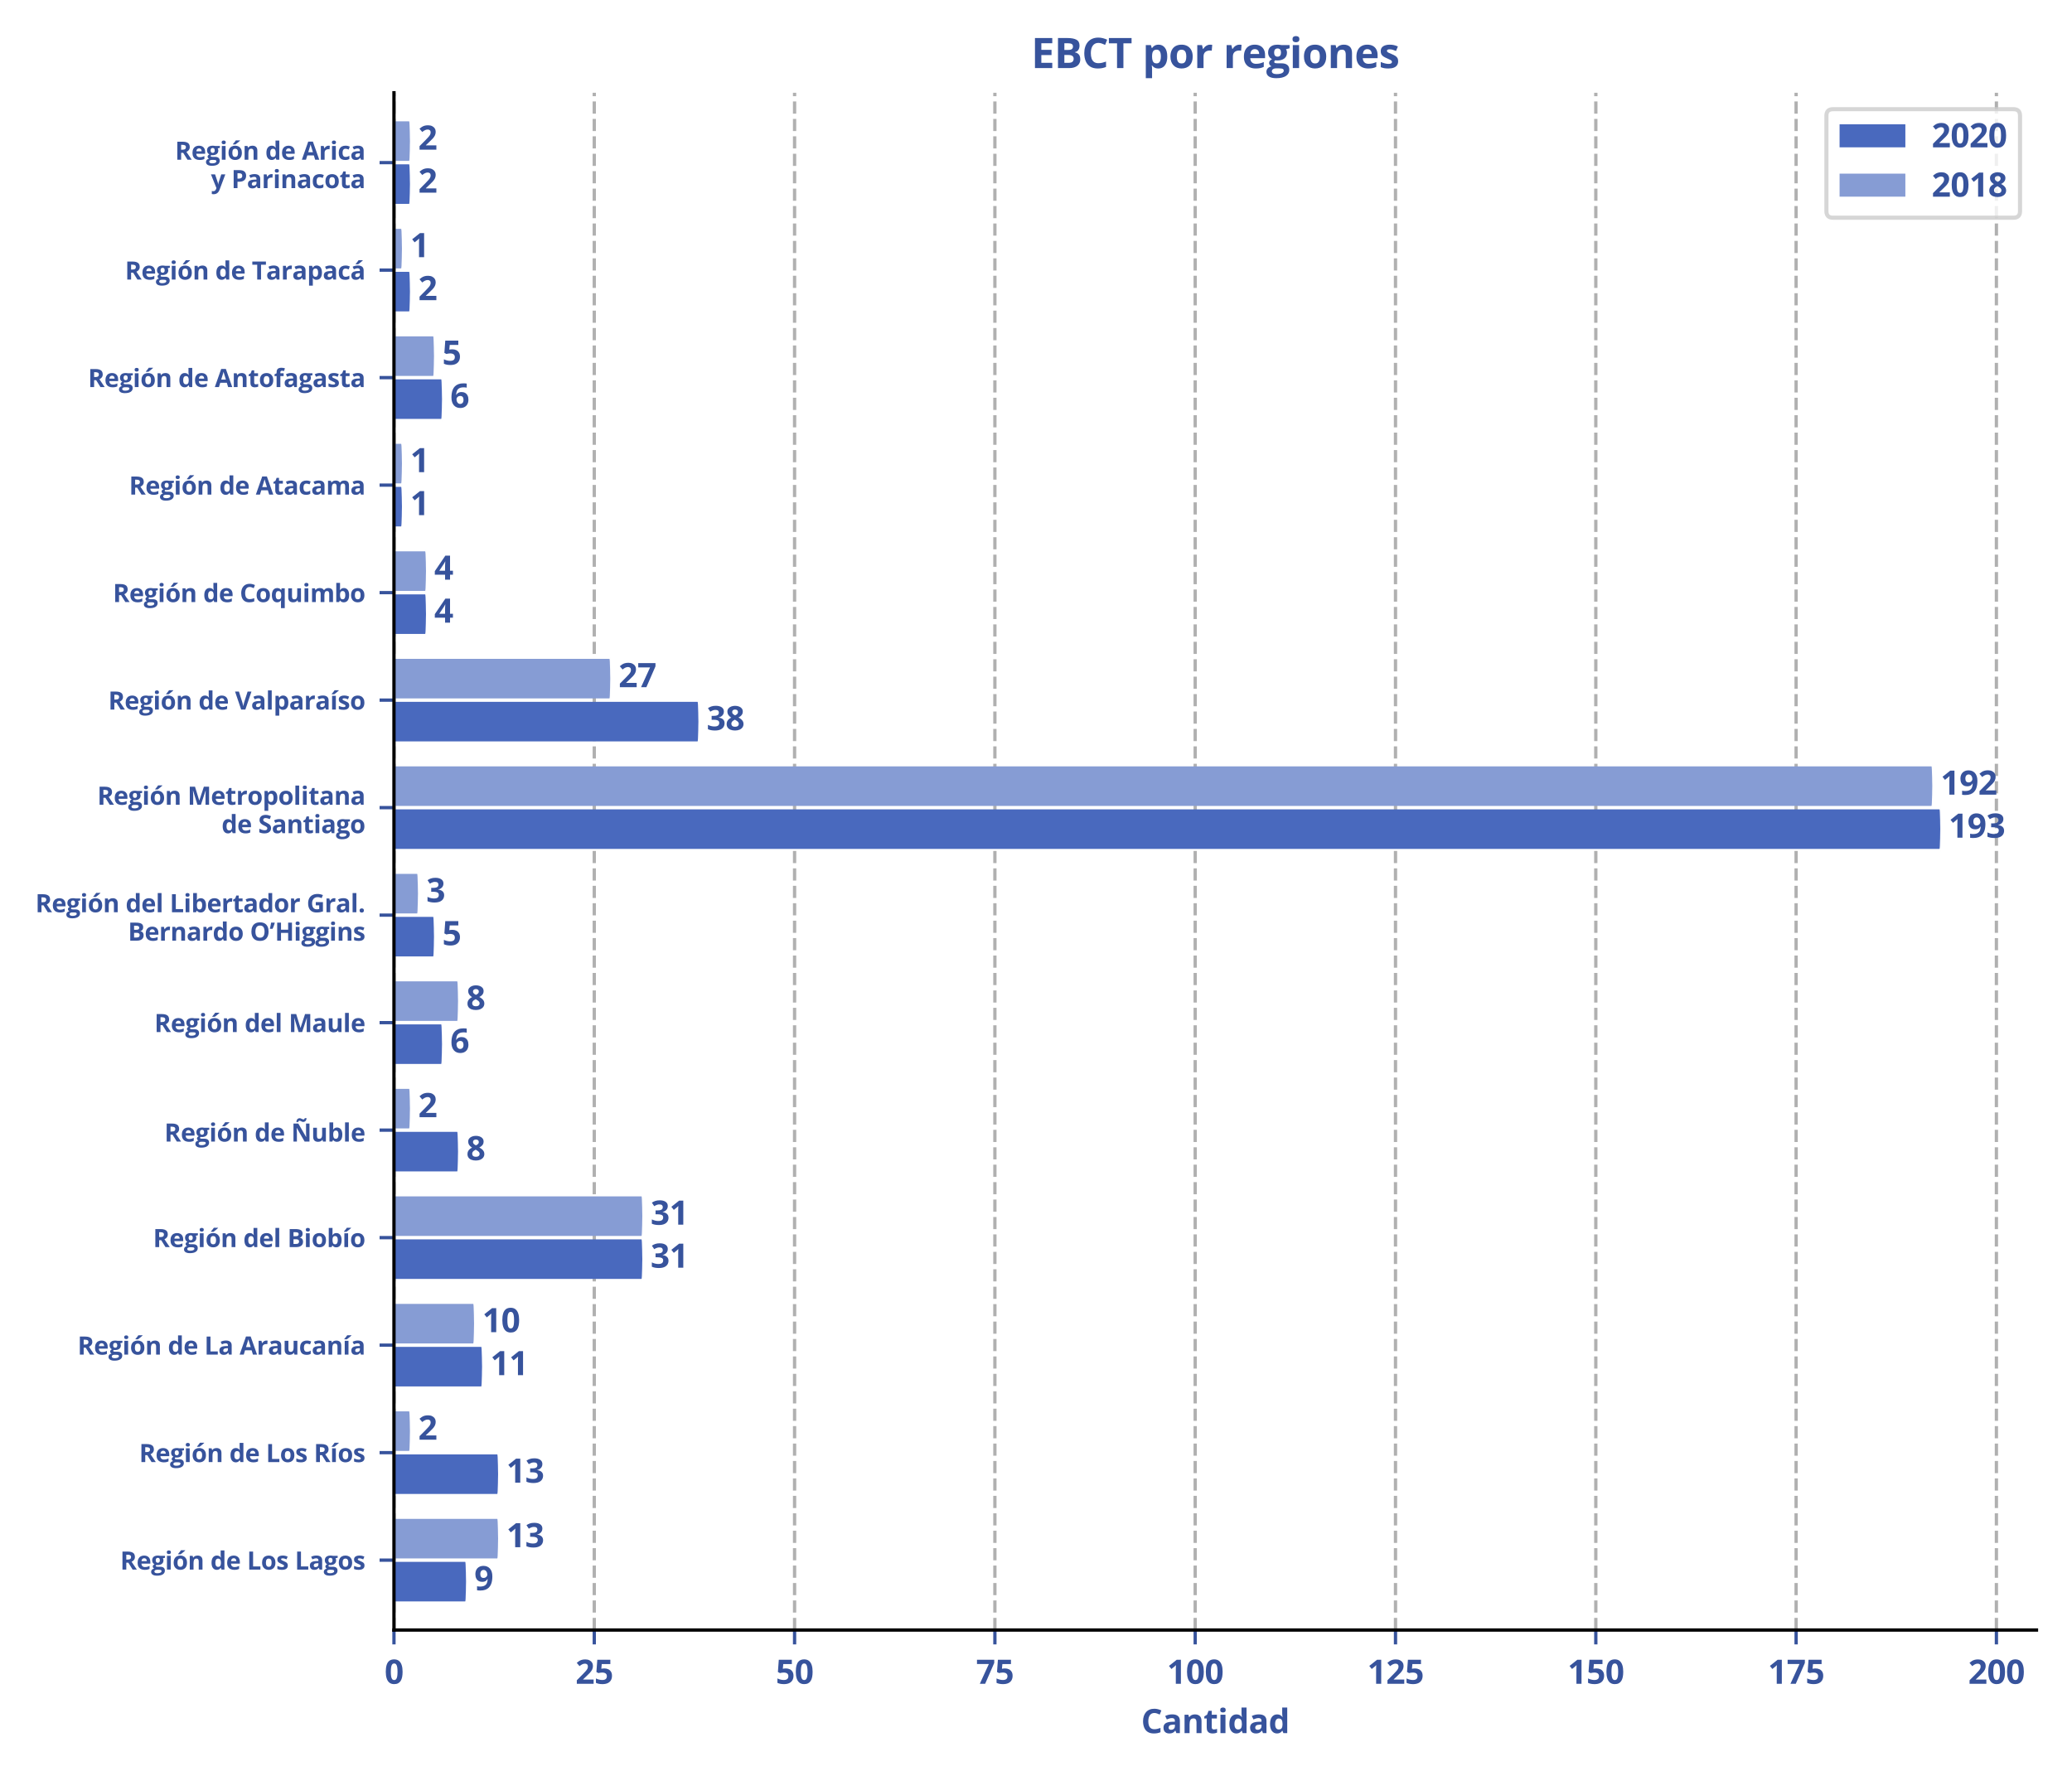 <?xml version="1.0" encoding="utf-8" standalone="no"?>
<!DOCTYPE svg PUBLIC "-//W3C//DTD SVG 1.1//EN"
  "http://www.w3.org/Graphics/SVG/1.1/DTD/svg11.dtd">
<svg xmlns:xlink="http://www.w3.org/1999/xlink" width="504pt" height="432pt" viewBox="0 0 504 432" xmlns="http://www.w3.org/2000/svg" version="1.1">
 <defs>
  <style type="text/css">*{stroke-linejoin: round; stroke-linecap: butt}</style>
 </defs>
 <g id="figure_1">
  <g id="patch_1">
   <path d="M 0 432 
L 504 432 
L 504 0 
L 0 0 
z
" style="fill: #ffffff"/>
  </g>
  <g id="axes_1">
   <g id="patch_2">
    <path d="M 95.83 396.52 
L 495.36 396.52 
L 495.36 22.56 
L 95.83 22.56 
z
" style="fill: #ffffff"/>
   </g>
   <g id="matplotlib.axis_1">
    <g id="xtick_1">
     <g id="line2d_1">
      <path d="M 95.83 396.52 
L 95.83 22.56 
" clip-path="url(#p9eedd77793)" style="fill: none; stroke-dasharray: 2.96,1.28; stroke-dashoffset: 0; stroke: #b0b0b0; stroke-width: 0.8"/>
     </g>
     <g id="line2d_2">
      <defs>
       <path id="m27c0d1da9e" d="M 0 0 
L 0 3.5 
" style="stroke: #37539c; stroke-width: 0.8"/>
      </defs>
      <g>
       <use xlink:href="#m27c0d1da9e" x="95.83" y="396.52" style="fill: #37539c; stroke: #37539c; stroke-width: 0.8"/>
      </g>
     </g>
     <g id="text_1">
      <!-- 0 -->
      <g style="fill: #37539c" transform="translate(93.543 409.599) scale(0.08 -0.08)">
       <defs>
        <path id="OpenSans-Bold-30" d="M 3425 2284 
Q 3425 1731 3339 1297 
Q 3253 863 3064 559 
Q 2875 256 2569 96 
Q 2263 -63 1825 -63 
Q 1275 -63 922 217 
Q 569 497 400 1023 
Q 231 1550 231 2284 
Q 231 3025 386 3551 
Q 541 4078 891 4359 
Q 1241 4641 1825 4641 
Q 2372 4641 2726 4361 
Q 3081 4081 3253 3554 
Q 3425 3028 3425 2284 
z
M 1191 2284 
Q 1191 1763 1248 1414 
Q 1306 1066 1443 891 
Q 1581 716 1825 716 
Q 2066 716 2205 889 
Q 2344 1063 2403 1411 
Q 2463 1759 2463 2284 
Q 2463 2806 2403 3156 
Q 2344 3506 2205 3682 
Q 2066 3859 1825 3859 
Q 1581 3859 1443 3682 
Q 1306 3506 1248 3156 
Q 1191 2806 1191 2284 
z
" transform="scale(0.016)"/>
       </defs>
       <use xlink:href="#OpenSans-Bold-30"/>
      </g>
     </g>
    </g>
    <g id="xtick_2">
     <g id="line2d_3">
      <path d="M 144.553 396.52 
L 144.553 22.56 
" clip-path="url(#p9eedd77793)" style="fill: none; stroke-dasharray: 2.96,1.28; stroke-dashoffset: 0; stroke: #b0b0b0; stroke-width: 0.8"/>
     </g>
     <g id="line2d_4">
      <g>
       <use xlink:href="#m27c0d1da9e" x="144.553" y="396.52" style="fill: #37539c; stroke: #37539c; stroke-width: 0.8"/>
      </g>
     </g>
     <g id="text_2">
      <!-- 25 -->
      <g style="fill: #37539c" transform="translate(139.979 409.599) scale(0.08 -0.08)">
       <defs>
        <path id="OpenSans-Bold-32" d="M 3450 0 
L 256 0 
L 256 672 
L 1403 1831 
Q 1750 2188 1961 2427 
Q 2172 2666 2267 2862 
Q 2363 3059 2363 3284 
Q 2363 3556 2211 3692 
Q 2059 3828 1806 3828 
Q 1541 3828 1291 3706 
Q 1041 3584 769 3359 
L 244 3981 
Q 441 4150 661 4300 
Q 881 4450 1173 4542 
Q 1466 4634 1875 4634 
Q 2325 4634 2648 4471 
Q 2972 4309 3147 4029 
Q 3322 3750 3322 3397 
Q 3322 3019 3172 2706 
Q 3022 2394 2736 2087 
Q 2450 1781 2047 1409 
L 1459 856 
L 1459 813 
L 3450 813 
L 3450 0 
z
" transform="scale(0.016)"/>
        <path id="OpenSans-Bold-35" d="M 1919 2919 
Q 2338 2919 2664 2759 
Q 2991 2600 3178 2290 
Q 3366 1981 3366 1528 
Q 3366 1034 3161 676 
Q 2956 319 2551 128 
Q 2147 -63 1544 -63 
Q 1184 -63 867 -2 
Q 550 59 313 184 
L 313 1019 
Q 550 894 883 808 
Q 1216 722 1509 722 
Q 1797 722 1994 798 
Q 2191 875 2292 1036 
Q 2394 1197 2394 1447 
Q 2394 1781 2169 1959 
Q 1944 2138 1478 2138 
Q 1300 2138 1108 2103 
Q 916 2069 788 2034 
L 403 2241 
L 575 4569 
L 3053 4569 
L 3053 3750 
L 1422 3750 
L 1338 2853 
Q 1444 2875 1569 2897 
Q 1694 2919 1919 2919 
z
" transform="scale(0.016)"/>
       </defs>
       <use xlink:href="#OpenSans-Bold-32"/>
       <use xlink:href="#OpenSans-Bold-35" x="57.178"/>
      </g>
     </g>
    </g>
    <g id="xtick_3">
     <g id="line2d_5">
      <path d="M 193.276 396.52 
L 193.276 22.56 
" clip-path="url(#p9eedd77793)" style="fill: none; stroke-dasharray: 2.96,1.28; stroke-dashoffset: 0; stroke: #b0b0b0; stroke-width: 0.8"/>
     </g>
     <g id="line2d_6">
      <g>
       <use xlink:href="#m27c0d1da9e" x="193.276" y="396.52" style="fill: #37539c; stroke: #37539c; stroke-width: 0.8"/>
      </g>
     </g>
     <g id="text_3">
      <!-- 50 -->
      <g style="fill: #37539c" transform="translate(188.703 409.599) scale(0.08 -0.08)">
       <use xlink:href="#OpenSans-Bold-35"/>
       <use xlink:href="#OpenSans-Bold-30" x="57.178"/>
      </g>
     </g>
    </g>
    <g id="xtick_4">
     <g id="line2d_7">
      <path d="M 242 396.52 
L 242 22.56 
" clip-path="url(#p9eedd77793)" style="fill: none; stroke-dasharray: 2.96,1.28; stroke-dashoffset: 0; stroke: #b0b0b0; stroke-width: 0.8"/>
     </g>
     <g id="line2d_8">
      <g>
       <use xlink:href="#m27c0d1da9e" x="242" y="396.52" style="fill: #37539c; stroke: #37539c; stroke-width: 0.8"/>
      </g>
     </g>
     <g id="text_4">
      <!-- 75 -->
      <g style="fill: #37539c" transform="translate(237.426 409.599) scale(0.08 -0.08)">
       <defs>
        <path id="OpenSans-Bold-37" d="M 709 0 
L 2425 3756 
L 172 3756 
L 172 4569 
L 3450 4569 
L 3450 3963 
L 1722 0 
L 709 0 
z
" transform="scale(0.016)"/>
       </defs>
       <use xlink:href="#OpenSans-Bold-37"/>
       <use xlink:href="#OpenSans-Bold-35" x="57.178"/>
      </g>
     </g>
    </g>
    <g id="xtick_5">
     <g id="line2d_9">
      <path d="M 290.723 396.52 
L 290.723 22.56 
" clip-path="url(#p9eedd77793)" style="fill: none; stroke-dasharray: 2.96,1.28; stroke-dashoffset: 0; stroke: #b0b0b0; stroke-width: 0.8"/>
     </g>
     <g id="line2d_10">
      <g>
       <use xlink:href="#m27c0d1da9e" x="290.723" y="396.52" style="fill: #37539c; stroke: #37539c; stroke-width: 0.8"/>
      </g>
     </g>
     <g id="text_5">
      <!-- 100 -->
      <g style="fill: #37539c" transform="translate(283.862 409.599) scale(0.08 -0.08)">
       <defs>
        <path id="OpenSans-Bold-31" d="M 2644 0 
L 1678 0 
L 1678 2644 
Q 1678 2753 1681 2914 
Q 1684 3075 1690 3245 
Q 1697 3416 1703 3553 
Q 1669 3513 1564 3414 
Q 1459 3316 1369 3238 
L 844 2816 
L 378 3397 
L 1850 4569 
L 2644 4569 
L 2644 0 
z
" transform="scale(0.016)"/>
       </defs>
       <use xlink:href="#OpenSans-Bold-31"/>
       <use xlink:href="#OpenSans-Bold-30" x="57.178"/>
       <use xlink:href="#OpenSans-Bold-30" x="114.355"/>
      </g>
     </g>
    </g>
    <g id="xtick_6">
     <g id="line2d_11">
      <path d="M 339.446 396.52 
L 339.446 22.56 
" clip-path="url(#p9eedd77793)" style="fill: none; stroke-dasharray: 2.96,1.28; stroke-dashoffset: 0; stroke: #b0b0b0; stroke-width: 0.8"/>
     </g>
     <g id="line2d_12">
      <g>
       <use xlink:href="#m27c0d1da9e" x="339.446" y="396.52" style="fill: #37539c; stroke: #37539c; stroke-width: 0.8"/>
      </g>
     </g>
     <g id="text_6">
      <!-- 125 -->
      <g style="fill: #37539c" transform="translate(332.585 409.599) scale(0.08 -0.08)">
       <use xlink:href="#OpenSans-Bold-31"/>
       <use xlink:href="#OpenSans-Bold-32" x="57.178"/>
       <use xlink:href="#OpenSans-Bold-35" x="114.355"/>
      </g>
     </g>
    </g>
    <g id="xtick_7">
     <g id="line2d_13">
      <path d="M 388.169 396.52 
L 388.169 22.56 
" clip-path="url(#p9eedd77793)" style="fill: none; stroke-dasharray: 2.96,1.28; stroke-dashoffset: 0; stroke: #b0b0b0; stroke-width: 0.8"/>
     </g>
     <g id="line2d_14">
      <g>
       <use xlink:href="#m27c0d1da9e" x="388.169" y="396.52" style="fill: #37539c; stroke: #37539c; stroke-width: 0.8"/>
      </g>
     </g>
     <g id="text_7">
      <!-- 150 -->
      <g style="fill: #37539c" transform="translate(381.308 409.599) scale(0.08 -0.08)">
       <use xlink:href="#OpenSans-Bold-31"/>
       <use xlink:href="#OpenSans-Bold-35" x="57.178"/>
       <use xlink:href="#OpenSans-Bold-30" x="114.355"/>
      </g>
     </g>
    </g>
    <g id="xtick_8">
     <g id="line2d_15">
      <path d="M 436.892 396.52 
L 436.892 22.56 
" clip-path="url(#p9eedd77793)" style="fill: none; stroke-dasharray: 2.96,1.28; stroke-dashoffset: 0; stroke: #b0b0b0; stroke-width: 0.8"/>
     </g>
     <g id="line2d_16">
      <g>
       <use xlink:href="#m27c0d1da9e" x="436.892" y="396.52" style="fill: #37539c; stroke: #37539c; stroke-width: 0.8"/>
      </g>
     </g>
     <g id="text_8">
      <!-- 175 -->
      <g style="fill: #37539c" transform="translate(430.032 409.599) scale(0.08 -0.08)">
       <use xlink:href="#OpenSans-Bold-31"/>
       <use xlink:href="#OpenSans-Bold-37" x="57.178"/>
       <use xlink:href="#OpenSans-Bold-35" x="114.355"/>
      </g>
     </g>
    </g>
    <g id="xtick_9">
     <g id="line2d_17">
      <path d="M 485.615 396.52 
L 485.615 22.56 
" clip-path="url(#p9eedd77793)" style="fill: none; stroke-dasharray: 2.96,1.28; stroke-dashoffset: 0; stroke: #b0b0b0; stroke-width: 0.8"/>
     </g>
     <g id="line2d_18">
      <g>
       <use xlink:href="#m27c0d1da9e" x="485.615" y="396.52" style="fill: #37539c; stroke: #37539c; stroke-width: 0.8"/>
      </g>
     </g>
     <g id="text_9">
      <!-- 200 -->
      <g style="fill: #37539c" transform="translate(478.755 409.599) scale(0.08 -0.08)">
       <use xlink:href="#OpenSans-Bold-32"/>
       <use xlink:href="#OpenSans-Bold-30" x="57.178"/>
       <use xlink:href="#OpenSans-Bold-30" x="114.355"/>
      </g>
     </g>
    </g>
    <g id="text_10">
     <!-- Cantidad -->
     <g style="fill: #37539c" transform="translate(277.566 421.6) scale(0.08 -0.08)">
      <defs>
       <path id="OpenSans-Bold-43" d="M 2516 3828 
Q 2238 3828 2023 3720 
Q 1809 3613 1664 3409 
Q 1519 3206 1444 2918 
Q 1369 2631 1369 2272 
Q 1369 1788 1489 1445 
Q 1609 1103 1862 923 
Q 2116 744 2516 744 
Q 2794 744 3073 806 
Q 3353 869 3681 984 
L 3681 172 
Q 3378 47 3084 -8 
Q 2791 -63 2425 -63 
Q 1719 -63 1264 229 
Q 809 522 590 1048 
Q 372 1575 372 2278 
Q 372 2797 512 3228 
Q 653 3659 925 3975 
Q 1197 4291 1597 4462 
Q 1997 4634 2516 4634 
Q 2856 4634 3198 4548 
Q 3541 4463 3853 4313 
L 3541 3525 
Q 3284 3647 3025 3737 
Q 2766 3828 2516 3828 
z
" transform="scale(0.016)"/>
       <path id="OpenSans-Bold-61" d="M 1931 3566 
Q 2634 3566 3009 3259 
Q 3384 2953 3384 2328 
L 3384 0 
L 2719 0 
L 2534 475 
L 2509 475 
Q 2359 288 2203 169 
Q 2047 50 1844 -6 
Q 1641 -63 1350 -63 
Q 1041 -63 795 56 
Q 550 175 409 420 
Q 269 666 269 1044 
Q 269 1600 659 1864 
Q 1050 2128 1831 2156 
L 2438 2175 
L 2438 2328 
Q 2438 2603 2294 2731 
Q 2150 2859 1894 2859 
Q 1641 2859 1397 2787 
Q 1153 2716 909 2606 
L 594 3250 
Q 872 3397 1217 3481 
Q 1563 3566 1931 3566 
z
M 2438 1619 
L 2069 1606 
Q 1606 1594 1426 1441 
Q 1247 1288 1247 1038 
Q 1247 819 1375 726 
Q 1503 634 1709 634 
Q 2016 634 2227 815 
Q 2438 997 2438 1331 
L 2438 1619 
z
" transform="scale(0.016)"/>
       <path id="OpenSans-Bold-6e" d="M 2484 3559 
Q 3044 3559 3384 3254 
Q 3725 2950 3725 2278 
L 3725 0 
L 2772 0 
L 2772 2041 
Q 2772 2416 2636 2606 
Q 2500 2797 2209 2797 
Q 1772 2797 1612 2500 
Q 1453 2203 1453 1644 
L 1453 0 
L 500 0 
L 500 3494 
L 1228 3494 
L 1356 3047 
L 1409 3047 
Q 1522 3228 1689 3340 
Q 1856 3453 2061 3506 
Q 2266 3559 2484 3559 
z
" transform="scale(0.016)"/>
       <path id="OpenSans-Bold-74" d="M 1972 697 
Q 2128 697 2276 728 
Q 2425 759 2572 806 
L 2572 97 
Q 2419 28 2192 -17 
Q 1966 -63 1697 -63 
Q 1384 -63 1136 39 
Q 888 141 745 392 
Q 603 644 603 1094 
L 603 2778 
L 147 2778 
L 147 3181 
L 672 3500 
L 947 4238 
L 1556 4238 
L 1556 3494 
L 2534 3494 
L 2534 2778 
L 1556 2778 
L 1556 1094 
Q 1556 894 1670 795 
Q 1784 697 1972 697 
z
" transform="scale(0.016)"/>
       <path id="OpenSans-Bold-69" d="M 1453 3494 
L 1453 0 
L 500 0 
L 500 3494 
L 1453 3494 
z
M 978 4863 
Q 1191 4863 1344 4764 
Q 1497 4666 1497 4397 
Q 1497 4131 1344 4029 
Q 1191 3928 978 3928 
Q 763 3928 611 4029 
Q 459 4131 459 4397 
Q 459 4666 611 4764 
Q 763 4863 978 4863 
z
" transform="scale(0.016)"/>
       <path id="OpenSans-Bold-64" d="M 1606 -63 
Q 1022 -63 655 395 
Q 288 853 288 1741 
Q 288 2638 659 3098 
Q 1031 3559 1631 3559 
Q 1881 3559 2072 3490 
Q 2263 3422 2402 3306 
Q 2541 3191 2638 3047 
L 2669 3047 
Q 2650 3147 2623 3342 
Q 2597 3538 2597 3744 
L 2597 4863 
L 3553 4863 
L 3553 0 
L 2822 0 
L 2638 453 
L 2597 453 
Q 2506 309 2370 192 
Q 2234 75 2046 6 
Q 1859 -63 1606 -63 
z
M 1941 697 
Q 2331 697 2492 930 
Q 2653 1163 2663 1631 
L 2663 1734 
Q 2663 2244 2506 2514 
Q 2350 2784 1925 2784 
Q 1609 2784 1431 2512 
Q 1253 2241 1253 1728 
Q 1253 1216 1433 956 
Q 1613 697 1941 697 
z
" transform="scale(0.016)"/>
      </defs>
      <use xlink:href="#OpenSans-Bold-43"/>
      <use xlink:href="#OpenSans-Bold-61" x="63.721"/>
      <use xlink:href="#OpenSans-Bold-6e" x="124.121"/>
      <use xlink:href="#OpenSans-Bold-74" x="189.844"/>
      <use xlink:href="#OpenSans-Bold-69" x="233.252"/>
      <use xlink:href="#OpenSans-Bold-64" x="263.77"/>
      <use xlink:href="#OpenSans-Bold-61" x="327.051"/>
      <use xlink:href="#OpenSans-Bold-64" x="387.451"/>
     </g>
    </g>
   </g>
   <g id="matplotlib.axis_2">
    <g id="ytick_1">
     <g id="line2d_19">
      <defs>
       <path id="m9c196e221e" d="M 0 0 
L -3.5 0 
" style="stroke: #37539c; stroke-width: 0.8"/>
      </defs>
      <g>
       <use xlink:href="#m9c196e221e" x="95.83" y="379.522" style="fill: #37539c; stroke: #37539c; stroke-width: 0.8"/>
      </g>
     </g>
     <g id="text_11">
      <!-- Región de Los Lagos -->
      <g style="fill: #37539c" transform="translate(29.237 381.82) scale(0.06 -0.06)">
       <defs>
        <path id="OpenSans-Bold-52" d="M 1906 4569 
Q 2528 4569 2933 4419 
Q 3338 4269 3534 3966 
Q 3731 3663 3731 3200 
Q 3731 2888 3612 2653 
Q 3494 2419 3300 2256 
Q 3106 2094 2881 1991 
L 4225 0 
L 3150 0 
L 2059 1753 
L 1544 1753 
L 1544 0 
L 575 0 
L 575 4569 
L 1906 4569 
z
M 1838 3775 
L 1544 3775 
L 1544 2541 
L 1856 2541 
Q 2338 2541 2545 2702 
Q 2753 2863 2753 3175 
Q 2753 3500 2529 3637 
Q 2306 3775 1838 3775 
z
" transform="scale(0.016)"/>
        <path id="OpenSans-Bold-65" d="M 1941 3559 
Q 2425 3559 2775 3373 
Q 3125 3188 3315 2834 
Q 3506 2481 3506 1972 
L 3506 1509 
L 1253 1509 
Q 1269 1106 1495 876 
Q 1722 647 2125 647 
Q 2459 647 2737 715 
Q 3016 784 3309 922 
L 3309 184 
Q 3050 56 2767 -3 
Q 2484 -63 2081 -63 
Q 1556 -63 1151 131 
Q 747 325 517 722 
Q 288 1119 288 1722 
Q 288 2334 495 2742 
Q 703 3150 1075 3354 
Q 1447 3559 1941 3559 
z
M 1947 2881 
Q 1669 2881 1486 2703 
Q 1303 2525 1275 2144 
L 2613 2144 
Q 2609 2356 2536 2522 
Q 2463 2688 2317 2784 
Q 2172 2881 1947 2881 
z
" transform="scale(0.016)"/>
        <path id="OpenSans-Bold-67" d="M 1522 -1538 
Q 791 -1538 405 -1283 
Q 19 -1028 19 -569 
Q 19 -253 216 -40 
Q 413 172 794 263 
Q 647 325 537 467 
Q 428 609 428 769 
Q 428 969 543 1101 
Q 659 1234 878 1363 
Q 603 1481 442 1743 
Q 281 2006 281 2363 
Q 281 2744 448 3011 
Q 616 3278 936 3418 
Q 1256 3559 1716 3559 
Q 1813 3559 1941 3546 
Q 2069 3534 2176 3518 
Q 2284 3503 2322 3494 
L 3541 3494 
L 3541 3009 
L 2994 2869 
Q 3069 2753 3106 2622 
Q 3144 2491 3144 2344 
Q 3144 1781 2751 1467 
Q 2359 1153 1663 1153 
Q 1497 1163 1350 1178 
Q 1278 1122 1240 1059 
Q 1203 997 1203 928 
Q 1203 859 1261 814 
Q 1319 769 1436 745 
Q 1553 722 1728 722 
L 2322 722 
Q 2897 722 3198 475 
Q 3500 228 3500 -250 
Q 3500 -863 2989 -1200 
Q 2478 -1538 1522 -1538 
z
M 1563 -916 
Q 1903 -916 2148 -852 
Q 2394 -788 2525 -670 
Q 2656 -553 2656 -391 
Q 2656 -259 2579 -182 
Q 2503 -106 2348 -75 
Q 2194 -44 1953 -44 
L 1459 -44 
Q 1284 -44 1145 -100 
Q 1006 -156 925 -257 
Q 844 -359 844 -494 
Q 844 -691 1033 -803 
Q 1222 -916 1563 -916 
z
M 1716 1734 
Q 1984 1734 2109 1900 
Q 2234 2066 2234 2350 
Q 2234 2666 2104 2823 
Q 1975 2981 1716 2981 
Q 1453 2981 1322 2823 
Q 1191 2666 1191 2350 
Q 1191 2066 1320 1900 
Q 1450 1734 1716 1734 
z
" transform="scale(0.016)"/>
        <path id="OpenSans-Bold-f3" d="M 3675 1753 
Q 3675 1316 3558 978 
Q 3441 641 3217 408 
Q 2994 175 2680 56 
Q 2366 -63 1972 -63 
Q 1603 -63 1295 56 
Q 988 175 761 408 
Q 534 641 411 978 
Q 288 1316 288 1753 
Q 288 2334 494 2737 
Q 700 3141 1081 3350 
Q 1463 3559 1991 3559 
Q 2481 3559 2861 3350 
Q 3241 3141 3458 2737 
Q 3675 2334 3675 1753 
z
M 1259 1753 
Q 1259 1409 1334 1175 
Q 1409 941 1568 822 
Q 1728 703 1984 703 
Q 2238 703 2395 822 
Q 2553 941 2626 1175 
Q 2700 1409 2700 1753 
Q 2700 2100 2626 2329 
Q 2553 2559 2393 2675 
Q 2234 2791 1978 2791 
Q 1600 2791 1429 2531 
Q 1259 2272 1259 1753 
z
M 3211 4903 
L 3211 4838 
Q 3121 4750 2974 4622 
Q 2827 4494 2658 4355 
Q 2490 4216 2327 4089 
Q 2165 3963 2043 3878 
L 1408 3878 
L 1408 3963 
Q 1511 4081 1647 4245 
Q 1783 4409 1917 4584 
Q 2052 4759 2143 4903 
L 3211 4903 
z
" transform="scale(0.016)"/>
        <path id="OpenSans-Bold-20" transform="scale(0.016)"/>
        <path id="OpenSans-Bold-4c" d="M 575 0 
L 575 4569 
L 1544 4569 
L 1544 800 
L 3397 800 
L 3397 0 
L 575 0 
z
" transform="scale(0.016)"/>
        <path id="OpenSans-Bold-6f" d="M 3675 1753 
Q 3675 1316 3558 978 
Q 3441 641 3217 408 
Q 2994 175 2680 56 
Q 2366 -63 1972 -63 
Q 1603 -63 1295 56 
Q 988 175 761 408 
Q 534 641 411 978 
Q 288 1316 288 1753 
Q 288 2334 494 2737 
Q 700 3141 1081 3350 
Q 1463 3559 1991 3559 
Q 2481 3559 2861 3350 
Q 3241 3141 3458 2737 
Q 3675 2334 3675 1753 
z
M 1259 1753 
Q 1259 1409 1334 1175 
Q 1409 941 1568 822 
Q 1728 703 1984 703 
Q 2238 703 2395 822 
Q 2553 941 2626 1175 
Q 2700 1409 2700 1753 
Q 2700 2100 2626 2329 
Q 2553 2559 2393 2675 
Q 2234 2791 1978 2791 
Q 1600 2791 1429 2531 
Q 1259 2272 1259 1753 
z
" transform="scale(0.016)"/>
        <path id="OpenSans-Bold-73" d="M 2938 1038 
Q 2938 681 2770 436 
Q 2603 191 2272 64 
Q 1941 -63 1447 -63 
Q 1081 -63 820 -16 
Q 559 31 294 141 
L 294 928 
Q 578 800 904 717 
Q 1231 634 1478 634 
Q 1756 634 1876 717 
Q 1997 800 1997 934 
Q 1997 1022 1948 1092 
Q 1900 1163 1740 1252 
Q 1581 1341 1241 1484 
Q 913 1622 702 1762 
Q 491 1903 389 2095 
Q 288 2288 288 2584 
Q 288 3069 664 3314 
Q 1041 3559 1672 3559 
Q 1997 3559 2292 3493 
Q 2588 3428 2900 3284 
L 2613 2597 
Q 2353 2709 2123 2781 
Q 1894 2853 1656 2853 
Q 1447 2853 1340 2797 
Q 1234 2741 1234 2625 
Q 1234 2541 1289 2475 
Q 1344 2409 1501 2329 
Q 1659 2250 1966 2125 
Q 2263 2003 2481 1870 
Q 2700 1738 2819 1542 
Q 2938 1347 2938 1038 
z
" transform="scale(0.016)"/>
       </defs>
       <use xlink:href="#OpenSans-Bold-52"/>
       <use xlink:href="#OpenSans-Bold-65" x="66.016"/>
       <use xlink:href="#OpenSans-Bold-67" x="125.098"/>
       <use xlink:href="#OpenSans-Bold-69" x="181.592"/>
       <use xlink:href="#OpenSans-Bold-f3" x="212.109"/>
       <use xlink:href="#OpenSans-Bold-6e" x="274.023"/>
       <use xlink:href="#OpenSans-Bold-20" x="339.746"/>
       <use xlink:href="#OpenSans-Bold-64" x="365.723"/>
       <use xlink:href="#OpenSans-Bold-65" x="429.004"/>
       <use xlink:href="#OpenSans-Bold-20" x="488.086"/>
       <use xlink:href="#OpenSans-Bold-4c" x="514.062"/>
       <use xlink:href="#OpenSans-Bold-6f" x="570.557"/>
       <use xlink:href="#OpenSans-Bold-73" x="632.471"/>
       <use xlink:href="#OpenSans-Bold-20" x="682.178"/>
       <use xlink:href="#OpenSans-Bold-4c" x="708.154"/>
       <use xlink:href="#OpenSans-Bold-61" x="764.648"/>
       <use xlink:href="#OpenSans-Bold-67" x="825.049"/>
       <use xlink:href="#OpenSans-Bold-6f" x="881.543"/>
       <use xlink:href="#OpenSans-Bold-73" x="943.457"/>
      </g>
     </g>
    </g>
    <g id="ytick_2">
     <g id="line2d_20">
      <g>
       <use xlink:href="#m9c196e221e" x="95.83" y="353.371" style="fill: #37539c; stroke: #37539c; stroke-width: 0.8"/>
      </g>
     </g>
     <g id="text_12">
      <!-- Región de Los Ríos -->
      <g style="fill: #37539c" transform="translate(33.849 355.669) scale(0.06 -0.06)">
       <defs>
        <path id="OpenSans-Bold-ed" d="M 1453 0 
L 500 0 
L 500 3494 
L 1453 3494 
L 1453 0 
z
M 2203 4903 
L 2203 4838 
Q 2113 4750 1966 4622 
Q 1819 4494 1650 4355 
Q 1482 4216 1319 4089 
Q 1157 3963 1035 3878 
L 400 3878 
L 400 3963 
Q 503 4081 639 4245 
Q 775 4409 909 4584 
Q 1044 4759 1135 4903 
L 2203 4903 
z
" transform="scale(0.016)"/>
       </defs>
       <use xlink:href="#OpenSans-Bold-52"/>
       <use xlink:href="#OpenSans-Bold-65" x="66.016"/>
       <use xlink:href="#OpenSans-Bold-67" x="125.098"/>
       <use xlink:href="#OpenSans-Bold-69" x="181.592"/>
       <use xlink:href="#OpenSans-Bold-f3" x="212.109"/>
       <use xlink:href="#OpenSans-Bold-6e" x="274.023"/>
       <use xlink:href="#OpenSans-Bold-20" x="339.746"/>
       <use xlink:href="#OpenSans-Bold-64" x="365.723"/>
       <use xlink:href="#OpenSans-Bold-65" x="429.004"/>
       <use xlink:href="#OpenSans-Bold-20" x="488.086"/>
       <use xlink:href="#OpenSans-Bold-4c" x="514.062"/>
       <use xlink:href="#OpenSans-Bold-6f" x="570.557"/>
       <use xlink:href="#OpenSans-Bold-73" x="632.471"/>
       <use xlink:href="#OpenSans-Bold-20" x="682.178"/>
       <use xlink:href="#OpenSans-Bold-52" x="708.154"/>
       <use xlink:href="#OpenSans-Bold-ed" x="774.17"/>
       <use xlink:href="#OpenSans-Bold-6f" x="804.688"/>
       <use xlink:href="#OpenSans-Bold-73" x="866.602"/>
      </g>
     </g>
    </g>
    <g id="ytick_3">
     <g id="line2d_21">
      <g>
       <use xlink:href="#m9c196e221e" x="95.83" y="327.22" style="fill: #37539c; stroke: #37539c; stroke-width: 0.8"/>
      </g>
     </g>
     <g id="text_13">
      <!-- Región de La Araucanía -->
      <g style="fill: #37539c" transform="translate(18.872 329.518) scale(0.06 -0.06)">
       <defs>
        <path id="OpenSans-Bold-41" d="M 3372 0 
L 3041 1088 
L 1375 1088 
L 1044 0 
L 0 0 
L 1613 4588 
L 2797 4588 
L 4416 0 
L 3372 0 
z
M 2809 1900 
L 2478 2963 
Q 2447 3069 2395 3236 
Q 2344 3403 2292 3576 
Q 2241 3750 2209 3878 
Q 2178 3750 2123 3561 
Q 2069 3372 2019 3203 
Q 1969 3034 1947 2963 
L 1619 1900 
L 2809 1900 
z
" transform="scale(0.016)"/>
        <path id="OpenSans-Bold-72" d="M 2450 3559 
Q 2522 3559 2617 3551 
Q 2713 3544 2772 3531 
L 2700 2638 
Q 2653 2653 2567 2661 
Q 2481 2669 2419 2669 
Q 2234 2669 2061 2622 
Q 1888 2575 1750 2470 
Q 1613 2366 1533 2195 
Q 1453 2025 1453 1778 
L 1453 0 
L 500 0 
L 500 3494 
L 1222 3494 
L 1363 2906 
L 1409 2906 
Q 1513 3084 1667 3232 
Q 1822 3381 2020 3470 
Q 2219 3559 2450 3559 
z
" transform="scale(0.016)"/>
        <path id="OpenSans-Bold-75" d="M 3706 3494 
L 3706 0 
L 2975 0 
L 2847 447 
L 2797 447 
Q 2684 269 2515 156 
Q 2347 44 2144 -9 
Q 1941 -63 1722 -63 
Q 1347 -63 1069 70 
Q 791 203 636 484 
Q 481 766 481 1216 
L 481 3494 
L 1434 3494 
L 1434 1453 
Q 1434 1078 1568 887 
Q 1703 697 1997 697 
Q 2288 697 2453 830 
Q 2619 963 2686 1220 
Q 2753 1478 2753 1850 
L 2753 3494 
L 3706 3494 
z
" transform="scale(0.016)"/>
        <path id="OpenSans-Bold-63" d="M 1919 -63 
Q 1400 -63 1034 126 
Q 669 316 478 712 
Q 288 1109 288 1728 
Q 288 2369 505 2773 
Q 722 3178 1108 3368 
Q 1494 3559 2003 3559 
Q 2366 3559 2630 3489 
Q 2894 3419 3091 3322 
L 2809 2584 
Q 2584 2675 2390 2733 
Q 2197 2791 2003 2791 
Q 1753 2791 1587 2673 
Q 1422 2556 1340 2322 
Q 1259 2088 1259 1734 
Q 1259 1388 1346 1159 
Q 1434 931 1600 820 
Q 1766 709 2003 709 
Q 2300 709 2531 789 
Q 2763 869 2981 1013 
L 2981 197 
Q 2763 59 2523 -2 
Q 2284 -63 1919 -63 
z
" transform="scale(0.016)"/>
       </defs>
       <use xlink:href="#OpenSans-Bold-52"/>
       <use xlink:href="#OpenSans-Bold-65" x="66.016"/>
       <use xlink:href="#OpenSans-Bold-67" x="125.098"/>
       <use xlink:href="#OpenSans-Bold-69" x="181.592"/>
       <use xlink:href="#OpenSans-Bold-f3" x="212.109"/>
       <use xlink:href="#OpenSans-Bold-6e" x="274.023"/>
       <use xlink:href="#OpenSans-Bold-20" x="339.746"/>
       <use xlink:href="#OpenSans-Bold-64" x="365.723"/>
       <use xlink:href="#OpenSans-Bold-65" x="429.004"/>
       <use xlink:href="#OpenSans-Bold-20" x="488.086"/>
       <use xlink:href="#OpenSans-Bold-4c" x="514.062"/>
       <use xlink:href="#OpenSans-Bold-61" x="570.557"/>
       <use xlink:href="#OpenSans-Bold-20" x="630.957"/>
       <use xlink:href="#OpenSans-Bold-41" x="656.934"/>
       <use xlink:href="#OpenSans-Bold-72" x="725.928"/>
       <use xlink:href="#OpenSans-Bold-61" x="771.338"/>
       <use xlink:href="#OpenSans-Bold-75" x="831.738"/>
       <use xlink:href="#OpenSans-Bold-63" x="897.461"/>
       <use xlink:href="#OpenSans-Bold-61" x="948.877"/>
       <use xlink:href="#OpenSans-Bold-6e" x="1009.277"/>
       <use xlink:href="#OpenSans-Bold-ed" x="1075"/>
       <use xlink:href="#OpenSans-Bold-61" x="1105.518"/>
      </g>
     </g>
    </g>
    <g id="ytick_4">
     <g id="line2d_22">
      <g>
       <use xlink:href="#m9c196e221e" x="95.83" y="301.069" style="fill: #37539c; stroke: #37539c; stroke-width: 0.8"/>
      </g>
     </g>
     <g id="text_14">
      <!-- Región del Biobío -->
      <g style="fill: #37539c" transform="translate(37.234 303.367) scale(0.06 -0.06)">
       <defs>
        <path id="OpenSans-Bold-6c" d="M 1453 0 
L 500 0 
L 500 4863 
L 1453 4863 
L 1453 0 
z
" transform="scale(0.016)"/>
        <path id="OpenSans-Bold-42" d="M 575 4569 
L 1997 4569 
Q 2909 4569 3378 4312 
Q 3847 4056 3847 3413 
Q 3847 3153 3764 2943 
Q 3681 2734 3525 2600 
Q 3369 2466 3144 2425 
L 3144 2394 
Q 3372 2347 3556 2233 
Q 3741 2119 3852 1901 
Q 3963 1684 3963 1325 
Q 3963 909 3759 612 
Q 3556 316 3179 158 
Q 2803 0 2284 0 
L 575 0 
L 575 4569 
z
M 1544 2759 
L 2106 2759 
Q 2528 2759 2690 2892 
Q 2853 3025 2853 3284 
Q 2853 3547 2661 3661 
Q 2469 3775 2053 3775 
L 1544 3775 
L 1544 2759 
z
M 1544 1991 
L 1544 800 
L 2175 800 
Q 2613 800 2784 969 
Q 2956 1138 2956 1422 
Q 2956 1591 2881 1719 
Q 2806 1847 2629 1919 
Q 2453 1991 2144 1991 
L 1544 1991 
z
" transform="scale(0.016)"/>
        <path id="OpenSans-Bold-62" d="M 1453 4863 
L 1453 3731 
Q 1453 3534 1442 3340 
Q 1431 3147 1416 3041 
L 1453 3041 
Q 1591 3256 1828 3407 
Q 2066 3559 2444 3559 
Q 3031 3559 3397 3100 
Q 3763 2641 3763 1753 
Q 3763 1156 3594 751 
Q 3425 347 3122 142 
Q 2819 -63 2419 -63 
Q 2034 -63 1812 75 
Q 1591 213 1453 384 
L 1388 384 
L 1228 0 
L 500 0 
L 500 4863 
L 1453 4863 
z
M 2138 2797 
Q 1888 2797 1741 2694 
Q 1594 2591 1526 2384 
Q 1459 2178 1453 1863 
L 1453 1759 
Q 1453 1250 1603 979 
Q 1753 709 2150 709 
Q 2444 709 2617 981 
Q 2791 1253 2791 1766 
Q 2791 2278 2616 2537 
Q 2441 2797 2138 2797 
z
" transform="scale(0.016)"/>
       </defs>
       <use xlink:href="#OpenSans-Bold-52"/>
       <use xlink:href="#OpenSans-Bold-65" x="66.016"/>
       <use xlink:href="#OpenSans-Bold-67" x="125.098"/>
       <use xlink:href="#OpenSans-Bold-69" x="181.592"/>
       <use xlink:href="#OpenSans-Bold-f3" x="212.109"/>
       <use xlink:href="#OpenSans-Bold-6e" x="274.023"/>
       <use xlink:href="#OpenSans-Bold-20" x="339.746"/>
       <use xlink:href="#OpenSans-Bold-64" x="365.723"/>
       <use xlink:href="#OpenSans-Bold-65" x="429.004"/>
       <use xlink:href="#OpenSans-Bold-6c" x="488.086"/>
       <use xlink:href="#OpenSans-Bold-20" x="518.604"/>
       <use xlink:href="#OpenSans-Bold-42" x="544.58"/>
       <use xlink:href="#OpenSans-Bold-69" x="611.768"/>
       <use xlink:href="#OpenSans-Bold-6f" x="642.285"/>
       <use xlink:href="#OpenSans-Bold-62" x="704.199"/>
       <use xlink:href="#OpenSans-Bold-ed" x="767.48"/>
       <use xlink:href="#OpenSans-Bold-6f" x="797.998"/>
      </g>
     </g>
    </g>
    <g id="ytick_5">
     <g id="line2d_23">
      <g>
       <use xlink:href="#m9c196e221e" x="95.83" y="274.918" style="fill: #37539c; stroke: #37539c; stroke-width: 0.8"/>
      </g>
     </g>
     <g id="text_15">
      <!-- Región de Ñuble -->
      <g style="fill: #37539c" transform="translate(39.992 277.698) scale(0.06 -0.06)">
       <defs>
        <path id="OpenSans-Bold-d1" d="M 4628 0 
L 3397 0 
L 1409 3456 
L 1381 3456 
Q 1394 3241 1403 3022 
Q 1413 2803 1422 2586 
Q 1431 2369 1441 2150 
L 1441 0 
L 575 0 
L 575 4569 
L 1797 4569 
L 3781 1147 
L 3803 1147 
Q 3797 1359 3787 1568 
Q 3778 1778 3770 1987 
Q 3763 2197 3756 2406 
L 3756 4569 
L 4628 4569 
L 4628 0 
z
M 1304 4960 
Q 1323 5210 1395 5393 
Q 1467 5576 1582 5693 
Q 1698 5810 1843 5868 
Q 1989 5926 2154 5926 
Q 2282 5926 2405 5877 
Q 2529 5829 2649 5763 
Q 2770 5697 2887 5649 
Q 3004 5601 3117 5601 
Q 3211 5601 3300 5683 
Q 3389 5766 3429 5932 
L 3895 5932 
Q 3857 5438 3613 5202 
Q 3370 4966 3045 4966 
Q 2917 4966 2793 5016 
Q 2670 5066 2549 5130 
Q 2429 5194 2313 5244 
Q 2198 5294 2086 5294 
Q 1989 5294 1900 5211 
Q 1811 5129 1770 4960 
L 1304 4960 
z
" transform="scale(0.016)"/>
       </defs>
       <use xlink:href="#OpenSans-Bold-52"/>
       <use xlink:href="#OpenSans-Bold-65" x="66.016"/>
       <use xlink:href="#OpenSans-Bold-67" x="125.098"/>
       <use xlink:href="#OpenSans-Bold-69" x="181.592"/>
       <use xlink:href="#OpenSans-Bold-f3" x="212.109"/>
       <use xlink:href="#OpenSans-Bold-6e" x="274.023"/>
       <use xlink:href="#OpenSans-Bold-20" x="339.746"/>
       <use xlink:href="#OpenSans-Bold-64" x="365.723"/>
       <use xlink:href="#OpenSans-Bold-65" x="429.004"/>
       <use xlink:href="#OpenSans-Bold-20" x="488.086"/>
       <use xlink:href="#OpenSans-Bold-d1" x="514.062"/>
       <use xlink:href="#OpenSans-Bold-75" x="595.361"/>
       <use xlink:href="#OpenSans-Bold-62" x="661.084"/>
       <use xlink:href="#OpenSans-Bold-6c" x="724.365"/>
       <use xlink:href="#OpenSans-Bold-65" x="754.883"/>
      </g>
     </g>
    </g>
    <g id="ytick_6">
     <g id="line2d_24">
      <g>
       <use xlink:href="#m9c196e221e" x="95.83" y="248.767" style="fill: #37539c; stroke: #37539c; stroke-width: 0.8"/>
      </g>
     </g>
     <g id="text_16">
      <!-- Región del Maule -->
      <g style="fill: #37539c" transform="translate(37.554 251.065) scale(0.06 -0.06)">
       <defs>
        <path id="OpenSans-Bold-4d" d="M 2509 0 
L 1409 3584 
L 1381 3584 
Q 1388 3456 1402 3198 
Q 1416 2941 1428 2650 
Q 1441 2359 1441 2125 
L 1441 0 
L 575 0 
L 575 4569 
L 1894 4569 
L 2975 1075 
L 2994 1075 
L 4141 4569 
L 5459 4569 
L 5459 0 
L 4556 0 
L 4556 2163 
Q 4556 2378 4564 2659 
Q 4572 2941 4584 3195 
Q 4597 3450 4603 3578 
L 4575 3578 
L 3397 0 
L 2509 0 
z
" transform="scale(0.016)"/>
       </defs>
       <use xlink:href="#OpenSans-Bold-52"/>
       <use xlink:href="#OpenSans-Bold-65" x="66.016"/>
       <use xlink:href="#OpenSans-Bold-67" x="125.098"/>
       <use xlink:href="#OpenSans-Bold-69" x="181.592"/>
       <use xlink:href="#OpenSans-Bold-f3" x="212.109"/>
       <use xlink:href="#OpenSans-Bold-6e" x="274.023"/>
       <use xlink:href="#OpenSans-Bold-20" x="339.746"/>
       <use xlink:href="#OpenSans-Bold-64" x="365.723"/>
       <use xlink:href="#OpenSans-Bold-65" x="429.004"/>
       <use xlink:href="#OpenSans-Bold-6c" x="488.086"/>
       <use xlink:href="#OpenSans-Bold-20" x="518.604"/>
       <use xlink:href="#OpenSans-Bold-4d" x="544.58"/>
       <use xlink:href="#OpenSans-Bold-61" x="638.867"/>
       <use xlink:href="#OpenSans-Bold-75" x="699.268"/>
       <use xlink:href="#OpenSans-Bold-6c" x="764.99"/>
       <use xlink:href="#OpenSans-Bold-65" x="795.508"/>
      </g>
     </g>
    </g>
    <g id="ytick_7">
     <g id="line2d_25">
      <g>
       <use xlink:href="#m9c196e221e" x="95.83" y="222.616" style="fill: #37539c; stroke: #37539c; stroke-width: 0.8"/>
      </g>
     </g>
     <g id="text_17">
      <!-- Región del Libertador Gral. -->
      <g style="fill: #37539c" transform="translate(8.608 221.913) scale(0.06 -0.06)">
       <defs>
        <path id="OpenSans-Bold-47" d="M 2309 2566 
L 4122 2566 
L 4122 197 
Q 3763 78 3375 7 
Q 2988 -63 2497 -63 
Q 1816 -63 1341 206 
Q 866 475 619 1000 
Q 372 1525 372 2291 
Q 372 3009 648 3534 
Q 925 4059 1458 4346 
Q 1991 4634 2759 4634 
Q 3122 4634 3475 4556 
Q 3828 4478 4116 4353 
L 3794 3578 
Q 3584 3684 3315 3756 
Q 3047 3828 2753 3828 
Q 2331 3828 2020 3634 
Q 1709 3441 1539 3092 
Q 1369 2744 1369 2272 
Q 1369 1825 1491 1479 
Q 1613 1134 1875 939 
Q 2138 744 2559 744 
Q 2766 744 2908 764 
Q 3050 784 3175 806 
L 3175 1759 
L 2309 1759 
L 2309 2566 
z
" transform="scale(0.016)"/>
        <path id="OpenSans-Bold-2e" d="M 366 447 
Q 366 741 527 859 
Q 688 978 916 978 
Q 1138 978 1298 859 
Q 1459 741 1459 447 
Q 1459 166 1298 41 
Q 1138 -84 916 -84 
Q 688 -84 527 41 
Q 366 166 366 447 
z
" transform="scale(0.016)"/>
       </defs>
       <use xlink:href="#OpenSans-Bold-52"/>
       <use xlink:href="#OpenSans-Bold-65" x="66.016"/>
       <use xlink:href="#OpenSans-Bold-67" x="125.098"/>
       <use xlink:href="#OpenSans-Bold-69" x="181.592"/>
       <use xlink:href="#OpenSans-Bold-f3" x="212.109"/>
       <use xlink:href="#OpenSans-Bold-6e" x="274.023"/>
       <use xlink:href="#OpenSans-Bold-20" x="339.746"/>
       <use xlink:href="#OpenSans-Bold-64" x="365.723"/>
       <use xlink:href="#OpenSans-Bold-65" x="429.004"/>
       <use xlink:href="#OpenSans-Bold-6c" x="488.086"/>
       <use xlink:href="#OpenSans-Bold-20" x="518.604"/>
       <use xlink:href="#OpenSans-Bold-4c" x="544.58"/>
       <use xlink:href="#OpenSans-Bold-69" x="601.074"/>
       <use xlink:href="#OpenSans-Bold-62" x="631.592"/>
       <use xlink:href="#OpenSans-Bold-65" x="694.873"/>
       <use xlink:href="#OpenSans-Bold-72" x="753.955"/>
       <use xlink:href="#OpenSans-Bold-74" x="799.365"/>
       <use xlink:href="#OpenSans-Bold-61" x="842.773"/>
       <use xlink:href="#OpenSans-Bold-64" x="903.174"/>
       <use xlink:href="#OpenSans-Bold-6f" x="966.455"/>
       <use xlink:href="#OpenSans-Bold-72" x="1028.369"/>
       <use xlink:href="#OpenSans-Bold-20" x="1073.779"/>
       <use xlink:href="#OpenSans-Bold-47" x="1099.756"/>
       <use xlink:href="#OpenSans-Bold-72" x="1172.168"/>
       <use xlink:href="#OpenSans-Bold-61" x="1217.578"/>
       <use xlink:href="#OpenSans-Bold-6c" x="1277.979"/>
       <use xlink:href="#OpenSans-Bold-2e" x="1308.496"/>
      </g>
      <!-- Bernardo O’Higgins -->
      <g style="fill: #37539c" transform="translate(31.132 228.826) scale(0.06 -0.06)">
       <defs>
        <path id="OpenSans-Bold-4f" d="M 4722 2291 
Q 4722 1763 4590 1330 
Q 4459 897 4192 584 
Q 3925 272 3515 104 
Q 3106 -63 2547 -63 
Q 1988 -63 1578 104 
Q 1169 272 901 584 
Q 634 897 503 1331 
Q 372 1766 372 2297 
Q 372 3006 605 3532 
Q 838 4059 1322 4350 
Q 1806 4641 2553 4641 
Q 3297 4641 3776 4350 
Q 4256 4059 4489 3531 
Q 4722 3003 4722 2291 
z
M 1388 2291 
Q 1388 1813 1508 1467 
Q 1628 1122 1884 936 
Q 2141 750 2547 750 
Q 2959 750 3215 936 
Q 3472 1122 3589 1467 
Q 3706 1813 3706 2291 
Q 3706 3009 3437 3421 
Q 3169 3834 2553 3834 
Q 2144 3834 1886 3648 
Q 1628 3463 1508 3117 
Q 1388 2772 1388 2291 
z
" transform="scale(0.016)"/>
        <path id="OpenSans-Bold-2019" d="M 1269 4569 
L 1313 4500 
Q 1256 4272 1167 4014 
Q 1078 3756 973 3497 
Q 869 3238 763 3003 
L 78 3003 
Q 122 3191 167 3397 
Q 213 3603 255 3809 
Q 297 4016 331 4209 
Q 366 4403 391 4569 
L 1269 4569 
z
" transform="scale(0.016)"/>
        <path id="OpenSans-Bold-48" d="M 4319 0 
L 3353 0 
L 3353 1972 
L 1544 1972 
L 1544 0 
L 575 0 
L 575 4569 
L 1544 4569 
L 1544 2778 
L 3353 2778 
L 3353 4569 
L 4319 4569 
L 4319 0 
z
" transform="scale(0.016)"/>
       </defs>
       <use xlink:href="#OpenSans-Bold-42"/>
       <use xlink:href="#OpenSans-Bold-65" x="67.188"/>
       <use xlink:href="#OpenSans-Bold-72" x="126.27"/>
       <use xlink:href="#OpenSans-Bold-6e" x="171.68"/>
       <use xlink:href="#OpenSans-Bold-61" x="237.402"/>
       <use xlink:href="#OpenSans-Bold-72" x="297.803"/>
       <use xlink:href="#OpenSans-Bold-64" x="343.213"/>
       <use xlink:href="#OpenSans-Bold-6f" x="406.494"/>
       <use xlink:href="#OpenSans-Bold-20" x="468.408"/>
       <use xlink:href="#OpenSans-Bold-4f" x="494.385"/>
       <use xlink:href="#OpenSans-Bold-2019" x="573.975"/>
       <use xlink:href="#OpenSans-Bold-48" x="595.654"/>
       <use xlink:href="#OpenSans-Bold-69" x="672.168"/>
       <use xlink:href="#OpenSans-Bold-67" x="702.686"/>
       <use xlink:href="#OpenSans-Bold-67" x="759.18"/>
       <use xlink:href="#OpenSans-Bold-69" x="815.674"/>
       <use xlink:href="#OpenSans-Bold-6e" x="846.191"/>
       <use xlink:href="#OpenSans-Bold-73" x="911.914"/>
      </g>
     </g>
    </g>
    <g id="ytick_8">
     <g id="line2d_26">
      <g>
       <use xlink:href="#m9c196e221e" x="95.83" y="196.464" style="fill: #37539c; stroke: #37539c; stroke-width: 0.8"/>
      </g>
     </g>
     <g id="text_18">
      <!-- Región Metropolitana -->
      <g style="fill: #37539c" transform="translate(23.67 195.762) scale(0.06 -0.06)">
       <defs>
        <path id="OpenSans-Bold-70" d="M 2444 3559 
Q 3034 3559 3398 3100 
Q 3763 2641 3763 1753 
Q 3763 1159 3591 754 
Q 3419 350 3116 143 
Q 2813 -63 2419 -63 
Q 2166 -63 1984 1 
Q 1803 66 1675 167 
Q 1547 269 1453 384 
L 1403 384 
Q 1428 259 1440 128 
Q 1453 -3 1453 -128 
L 1453 -1538 
L 500 -1538 
L 500 3494 
L 1275 3494 
L 1409 3041 
L 1453 3041 
Q 1547 3181 1681 3300 
Q 1816 3419 2005 3489 
Q 2194 3559 2444 3559 
z
M 2138 2797 
Q 1888 2797 1741 2694 
Q 1594 2591 1526 2384 
Q 1459 2178 1453 1863 
L 1453 1759 
Q 1453 1422 1517 1187 
Q 1581 953 1732 831 
Q 1884 709 2150 709 
Q 2369 709 2509 831 
Q 2650 953 2720 1189 
Q 2791 1425 2791 1766 
Q 2791 2278 2631 2537 
Q 2472 2797 2138 2797 
z
" transform="scale(0.016)"/>
       </defs>
       <use xlink:href="#OpenSans-Bold-52"/>
       <use xlink:href="#OpenSans-Bold-65" x="66.016"/>
       <use xlink:href="#OpenSans-Bold-67" x="125.098"/>
       <use xlink:href="#OpenSans-Bold-69" x="181.592"/>
       <use xlink:href="#OpenSans-Bold-f3" x="212.109"/>
       <use xlink:href="#OpenSans-Bold-6e" x="274.023"/>
       <use xlink:href="#OpenSans-Bold-20" x="339.746"/>
       <use xlink:href="#OpenSans-Bold-4d" x="365.723"/>
       <use xlink:href="#OpenSans-Bold-65" x="460.01"/>
       <use xlink:href="#OpenSans-Bold-74" x="519.092"/>
       <use xlink:href="#OpenSans-Bold-72" x="562.5"/>
       <use xlink:href="#OpenSans-Bold-6f" x="607.91"/>
       <use xlink:href="#OpenSans-Bold-70" x="669.824"/>
       <use xlink:href="#OpenSans-Bold-6f" x="733.105"/>
       <use xlink:href="#OpenSans-Bold-6c" x="795.02"/>
       <use xlink:href="#OpenSans-Bold-69" x="825.537"/>
       <use xlink:href="#OpenSans-Bold-74" x="856.055"/>
       <use xlink:href="#OpenSans-Bold-61" x="899.463"/>
       <use xlink:href="#OpenSans-Bold-6e" x="959.863"/>
       <use xlink:href="#OpenSans-Bold-61" x="1025.586"/>
      </g>
      <!-- de Santiago -->
      <g style="fill: #37539c" transform="translate(53.892 202.675) scale(0.06 -0.06)">
       <defs>
        <path id="OpenSans-Bold-53" d="M 3272 1269 
Q 3272 863 3075 563 
Q 2878 263 2501 100 
Q 2125 -63 1588 -63 
Q 1350 -63 1123 -31 
Q 897 0 689 61 
Q 481 122 294 213 
L 294 1113 
Q 619 969 969 853 
Q 1319 738 1663 738 
Q 1900 738 2045 800 
Q 2191 863 2256 972 
Q 2322 1081 2322 1222 
Q 2322 1394 2206 1516 
Q 2091 1638 1889 1744 
Q 1688 1850 1434 1972 
Q 1275 2047 1087 2155 
Q 900 2263 731 2419 
Q 563 2575 455 2798 
Q 347 3022 347 3334 
Q 347 3744 534 4034 
Q 722 4325 1070 4479 
Q 1419 4634 1894 4634 
Q 2250 4634 2573 4551 
Q 2897 4469 3250 4313 
L 2938 3559 
Q 2622 3688 2372 3758 
Q 2122 3828 1863 3828 
Q 1681 3828 1553 3770 
Q 1425 3713 1359 3608 
Q 1294 3503 1294 3366 
Q 1294 3203 1389 3092 
Q 1484 2981 1676 2878 
Q 1869 2775 2156 2638 
Q 2506 2472 2754 2292 
Q 3003 2113 3137 1870 
Q 3272 1628 3272 1269 
z
" transform="scale(0.016)"/>
       </defs>
       <use xlink:href="#OpenSans-Bold-64"/>
       <use xlink:href="#OpenSans-Bold-65" x="63.281"/>
       <use xlink:href="#OpenSans-Bold-20" x="122.363"/>
       <use xlink:href="#OpenSans-Bold-53" x="148.34"/>
       <use xlink:href="#OpenSans-Bold-61" x="203.418"/>
       <use xlink:href="#OpenSans-Bold-6e" x="263.818"/>
       <use xlink:href="#OpenSans-Bold-74" x="329.541"/>
       <use xlink:href="#OpenSans-Bold-69" x="372.949"/>
       <use xlink:href="#OpenSans-Bold-61" x="403.467"/>
       <use xlink:href="#OpenSans-Bold-67" x="463.867"/>
       <use xlink:href="#OpenSans-Bold-6f" x="520.361"/>
      </g>
     </g>
    </g>
    <g id="ytick_9">
     <g id="line2d_27">
      <g>
       <use xlink:href="#m9c196e221e" x="95.83" y="170.313" style="fill: #37539c; stroke: #37539c; stroke-width: 0.8"/>
      </g>
     </g>
     <g id="text_19">
      <!-- Región de Valparaíso -->
      <g style="fill: #37539c" transform="translate(26.332 172.612) scale(0.06 -0.06)">
       <defs>
        <path id="OpenSans-Bold-56" d="M 4159 4569 
L 2606 0 
L 1550 0 
L 0 4569 
L 978 4569 
L 1838 1850 
Q 1859 1781 1909 1592 
Q 1959 1403 2011 1192 
Q 2063 981 2081 844 
Q 2100 981 2148 1190 
Q 2197 1400 2245 1589 
Q 2294 1778 2316 1850 
L 3181 4569 
L 4159 4569 
z
" transform="scale(0.016)"/>
       </defs>
       <use xlink:href="#OpenSans-Bold-52"/>
       <use xlink:href="#OpenSans-Bold-65" x="66.016"/>
       <use xlink:href="#OpenSans-Bold-67" x="125.098"/>
       <use xlink:href="#OpenSans-Bold-69" x="181.592"/>
       <use xlink:href="#OpenSans-Bold-f3" x="212.109"/>
       <use xlink:href="#OpenSans-Bold-6e" x="274.023"/>
       <use xlink:href="#OpenSans-Bold-20" x="339.746"/>
       <use xlink:href="#OpenSans-Bold-64" x="365.723"/>
       <use xlink:href="#OpenSans-Bold-65" x="429.004"/>
       <use xlink:href="#OpenSans-Bold-20" x="488.086"/>
       <use xlink:href="#OpenSans-Bold-56" x="514.062"/>
       <use xlink:href="#OpenSans-Bold-61" x="579.053"/>
       <use xlink:href="#OpenSans-Bold-6c" x="639.453"/>
       <use xlink:href="#OpenSans-Bold-70" x="669.971"/>
       <use xlink:href="#OpenSans-Bold-61" x="733.252"/>
       <use xlink:href="#OpenSans-Bold-72" x="793.652"/>
       <use xlink:href="#OpenSans-Bold-61" x="839.062"/>
       <use xlink:href="#OpenSans-Bold-ed" x="899.463"/>
       <use xlink:href="#OpenSans-Bold-73" x="929.98"/>
       <use xlink:href="#OpenSans-Bold-6f" x="979.688"/>
      </g>
     </g>
    </g>
    <g id="ytick_10">
     <g id="line2d_28">
      <g>
       <use xlink:href="#m9c196e221e" x="95.83" y="144.162" style="fill: #37539c; stroke: #37539c; stroke-width: 0.8"/>
      </g>
     </g>
     <g id="text_20">
      <!-- Región de Coquimbo -->
      <g style="fill: #37539c" transform="translate(27.473 146.461) scale(0.06 -0.06)">
       <defs>
        <path id="OpenSans-Bold-71" d="M 2597 -1538 
L 2597 -72 
Q 2597 59 2608 192 
Q 2619 325 2638 453 
L 2597 453 
Q 2463 238 2227 87 
Q 1991 -63 1606 -63 
Q 1016 -63 652 395 
Q 288 853 288 1741 
Q 288 2338 456 2742 
Q 625 3147 926 3353 
Q 1228 3559 1625 3559 
Q 2009 3559 2248 3411 
Q 2488 3263 2638 3047 
L 2663 3047 
L 2747 3494 
L 3553 3494 
L 3553 -1538 
L 2597 -1538 
z
M 1947 684 
Q 2209 684 2364 787 
Q 2519 891 2587 1098 
Q 2656 1306 2663 1619 
L 2663 1734 
Q 2663 2244 2506 2514 
Q 2350 2784 1931 2784 
Q 1591 2784 1425 2512 
Q 1259 2241 1259 1728 
Q 1259 1206 1428 945 
Q 1597 684 1947 684 
z
" transform="scale(0.016)"/>
        <path id="OpenSans-Bold-6d" d="M 4603 3559 
Q 5197 3559 5501 3254 
Q 5806 2950 5806 2278 
L 5806 0 
L 4850 0 
L 4850 2041 
Q 4850 2416 4722 2606 
Q 4594 2797 4325 2797 
Q 3947 2797 3787 2526 
Q 3628 2256 3628 1753 
L 3628 0 
L 2675 0 
L 2675 2041 
Q 2675 2291 2619 2459 
Q 2563 2628 2447 2712 
Q 2331 2797 2150 2797 
Q 1884 2797 1732 2664 
Q 1581 2531 1517 2273 
Q 1453 2016 1453 1644 
L 1453 0 
L 500 0 
L 500 3494 
L 1228 3494 
L 1356 3047 
L 1409 3047 
Q 1516 3228 1677 3340 
Q 1838 3453 2031 3506 
Q 2225 3559 2425 3559 
Q 2809 3559 3076 3434 
Q 3344 3309 3488 3047 
L 3572 3047 
Q 3728 3316 4014 3437 
Q 4300 3559 4603 3559 
z
" transform="scale(0.016)"/>
       </defs>
       <use xlink:href="#OpenSans-Bold-52"/>
       <use xlink:href="#OpenSans-Bold-65" x="66.016"/>
       <use xlink:href="#OpenSans-Bold-67" x="125.098"/>
       <use xlink:href="#OpenSans-Bold-69" x="181.592"/>
       <use xlink:href="#OpenSans-Bold-f3" x="212.109"/>
       <use xlink:href="#OpenSans-Bold-6e" x="274.023"/>
       <use xlink:href="#OpenSans-Bold-20" x="339.746"/>
       <use xlink:href="#OpenSans-Bold-64" x="365.723"/>
       <use xlink:href="#OpenSans-Bold-65" x="429.004"/>
       <use xlink:href="#OpenSans-Bold-20" x="488.086"/>
       <use xlink:href="#OpenSans-Bold-43" x="514.062"/>
       <use xlink:href="#OpenSans-Bold-6f" x="577.783"/>
       <use xlink:href="#OpenSans-Bold-71" x="639.697"/>
       <use xlink:href="#OpenSans-Bold-75" x="702.979"/>
       <use xlink:href="#OpenSans-Bold-69" x="768.701"/>
       <use xlink:href="#OpenSans-Bold-6d" x="799.219"/>
       <use xlink:href="#OpenSans-Bold-62" x="897.412"/>
       <use xlink:href="#OpenSans-Bold-6f" x="960.693"/>
      </g>
     </g>
    </g>
    <g id="ytick_11">
     <g id="line2d_29">
      <g>
       <use xlink:href="#m9c196e221e" x="95.83" y="118.011" style="fill: #37539c; stroke: #37539c; stroke-width: 0.8"/>
      </g>
     </g>
     <g id="text_21">
      <!-- Región de Atacama -->
      <g style="fill: #37539c" transform="translate(31.391 120.31) scale(0.06 -0.06)">
       <use xlink:href="#OpenSans-Bold-52"/>
       <use xlink:href="#OpenSans-Bold-65" x="66.016"/>
       <use xlink:href="#OpenSans-Bold-67" x="125.098"/>
       <use xlink:href="#OpenSans-Bold-69" x="181.592"/>
       <use xlink:href="#OpenSans-Bold-f3" x="212.109"/>
       <use xlink:href="#OpenSans-Bold-6e" x="274.023"/>
       <use xlink:href="#OpenSans-Bold-20" x="339.746"/>
       <use xlink:href="#OpenSans-Bold-64" x="365.723"/>
       <use xlink:href="#OpenSans-Bold-65" x="429.004"/>
       <use xlink:href="#OpenSans-Bold-20" x="488.086"/>
       <use xlink:href="#OpenSans-Bold-41" x="514.062"/>
       <use xlink:href="#OpenSans-Bold-74" x="583.057"/>
       <use xlink:href="#OpenSans-Bold-61" x="626.465"/>
       <use xlink:href="#OpenSans-Bold-63" x="686.865"/>
       <use xlink:href="#OpenSans-Bold-61" x="738.281"/>
       <use xlink:href="#OpenSans-Bold-6d" x="798.682"/>
       <use xlink:href="#OpenSans-Bold-61" x="896.875"/>
      </g>
     </g>
    </g>
    <g id="ytick_12">
     <g id="line2d_30">
      <g>
       <use xlink:href="#m9c196e221e" x="95.83" y="91.86" style="fill: #37539c; stroke: #37539c; stroke-width: 0.8"/>
      </g>
     </g>
     <g id="text_22">
      <!-- Región de Antofagasta -->
      <g style="fill: #37539c" transform="translate(21.41 94.159) scale(0.06 -0.06)">
       <defs>
        <path id="OpenSans-Bold-66" d="M 2431 2778 
L 1606 2778 
L 1606 0 
L 653 0 
L 653 2778 
L 128 2778 
L 128 3238 
L 653 3494 
L 653 3750 
Q 653 4197 804 4445 
Q 956 4694 1232 4795 
Q 1509 4897 1888 4897 
Q 2166 4897 2394 4851 
Q 2622 4806 2766 4750 
L 2522 4050 
Q 2413 4084 2284 4112 
Q 2156 4141 1991 4141 
Q 1791 4141 1698 4020 
Q 1606 3900 1606 3713 
L 1606 3494 
L 2431 3494 
L 2431 2778 
z
" transform="scale(0.016)"/>
       </defs>
       <use xlink:href="#OpenSans-Bold-52"/>
       <use xlink:href="#OpenSans-Bold-65" x="66.016"/>
       <use xlink:href="#OpenSans-Bold-67" x="125.098"/>
       <use xlink:href="#OpenSans-Bold-69" x="181.592"/>
       <use xlink:href="#OpenSans-Bold-f3" x="212.109"/>
       <use xlink:href="#OpenSans-Bold-6e" x="274.023"/>
       <use xlink:href="#OpenSans-Bold-20" x="339.746"/>
       <use xlink:href="#OpenSans-Bold-64" x="365.723"/>
       <use xlink:href="#OpenSans-Bold-65" x="429.004"/>
       <use xlink:href="#OpenSans-Bold-20" x="488.086"/>
       <use xlink:href="#OpenSans-Bold-41" x="514.062"/>
       <use xlink:href="#OpenSans-Bold-6e" x="583.057"/>
       <use xlink:href="#OpenSans-Bold-74" x="648.779"/>
       <use xlink:href="#OpenSans-Bold-6f" x="692.188"/>
       <use xlink:href="#OpenSans-Bold-66" x="754.102"/>
       <use xlink:href="#OpenSans-Bold-61" x="792.822"/>
       <use xlink:href="#OpenSans-Bold-67" x="853.223"/>
       <use xlink:href="#OpenSans-Bold-61" x="909.717"/>
       <use xlink:href="#OpenSans-Bold-73" x="970.117"/>
       <use xlink:href="#OpenSans-Bold-74" x="1019.824"/>
       <use xlink:href="#OpenSans-Bold-61" x="1063.232"/>
      </g>
     </g>
    </g>
    <g id="ytick_13">
     <g id="line2d_31">
      <g>
       <use xlink:href="#m9c196e221e" x="95.83" y="65.709" style="fill: #37539c; stroke: #37539c; stroke-width: 0.8"/>
      </g>
     </g>
     <g id="text_23">
      <!-- Región de Tarapacá -->
      <g style="fill: #37539c" transform="translate(30.407 68.008) scale(0.06 -0.06)">
       <defs>
        <path id="OpenSans-Bold-54" d="M 2338 0 
L 1369 0 
L 1369 3763 
L 128 3763 
L 128 4569 
L 3578 4569 
L 3578 3763 
L 2338 3763 
L 2338 0 
z
" transform="scale(0.016)"/>
        <path id="OpenSans-Bold-e1" d="M 1931 3566 
Q 2634 3566 3009 3259 
Q 3384 2953 3384 2328 
L 3384 0 
L 2719 0 
L 2534 475 
L 2509 475 
Q 2359 288 2203 169 
Q 2047 50 1844 -6 
Q 1641 -63 1350 -63 
Q 1041 -63 795 56 
Q 550 175 409 420 
Q 269 666 269 1044 
Q 269 1600 659 1864 
Q 1050 2128 1831 2156 
L 2438 2175 
L 2438 2328 
Q 2438 2603 2294 2731 
Q 2150 2859 1894 2859 
Q 1641 2859 1397 2787 
Q 1153 2716 909 2606 
L 594 3250 
Q 872 3397 1217 3481 
Q 1563 3566 1931 3566 
z
M 2438 1619 
L 2069 1606 
Q 1606 1594 1426 1441 
Q 1247 1288 1247 1038 
Q 1247 819 1375 726 
Q 1503 634 1709 634 
Q 2016 634 2227 815 
Q 2438 997 2438 1331 
L 2438 1619 
z
M 3163 4903 
L 3163 4838 
Q 3073 4750 2926 4622 
Q 2779 4494 2610 4355 
Q 2442 4216 2279 4089 
Q 2117 3963 1995 3878 
L 1360 3878 
L 1360 3963 
Q 1463 4081 1599 4245 
Q 1735 4409 1869 4584 
Q 2004 4759 2095 4903 
L 3163 4903 
z
" transform="scale(0.016)"/>
       </defs>
       <use xlink:href="#OpenSans-Bold-52"/>
       <use xlink:href="#OpenSans-Bold-65" x="66.016"/>
       <use xlink:href="#OpenSans-Bold-67" x="125.098"/>
       <use xlink:href="#OpenSans-Bold-69" x="181.592"/>
       <use xlink:href="#OpenSans-Bold-f3" x="212.109"/>
       <use xlink:href="#OpenSans-Bold-6e" x="274.023"/>
       <use xlink:href="#OpenSans-Bold-20" x="339.746"/>
       <use xlink:href="#OpenSans-Bold-64" x="365.723"/>
       <use xlink:href="#OpenSans-Bold-65" x="429.004"/>
       <use xlink:href="#OpenSans-Bold-20" x="488.086"/>
       <use xlink:href="#OpenSans-Bold-54" x="514.062"/>
       <use xlink:href="#OpenSans-Bold-61" x="571.973"/>
       <use xlink:href="#OpenSans-Bold-72" x="632.373"/>
       <use xlink:href="#OpenSans-Bold-61" x="677.783"/>
       <use xlink:href="#OpenSans-Bold-70" x="738.184"/>
       <use xlink:href="#OpenSans-Bold-61" x="801.465"/>
       <use xlink:href="#OpenSans-Bold-63" x="861.865"/>
       <use xlink:href="#OpenSans-Bold-e1" x="913.281"/>
      </g>
     </g>
    </g>
    <g id="ytick_14">
     <g id="line2d_32">
      <g>
       <use xlink:href="#m9c196e221e" x="95.83" y="39.558" style="fill: #37539c; stroke: #37539c; stroke-width: 0.8"/>
      </g>
     </g>
     <g id="text_24">
      <!-- Región de Arica -->
      <g style="fill: #37539c" transform="translate(42.58 38.856) scale(0.06 -0.06)">
       <use xlink:href="#OpenSans-Bold-52"/>
       <use xlink:href="#OpenSans-Bold-65" x="66.016"/>
       <use xlink:href="#OpenSans-Bold-67" x="125.098"/>
       <use xlink:href="#OpenSans-Bold-69" x="181.592"/>
       <use xlink:href="#OpenSans-Bold-f3" x="212.109"/>
       <use xlink:href="#OpenSans-Bold-6e" x="274.023"/>
       <use xlink:href="#OpenSans-Bold-20" x="339.746"/>
       <use xlink:href="#OpenSans-Bold-64" x="365.723"/>
       <use xlink:href="#OpenSans-Bold-65" x="429.004"/>
       <use xlink:href="#OpenSans-Bold-20" x="488.086"/>
       <use xlink:href="#OpenSans-Bold-41" x="514.062"/>
       <use xlink:href="#OpenSans-Bold-72" x="583.057"/>
       <use xlink:href="#OpenSans-Bold-69" x="628.467"/>
       <use xlink:href="#OpenSans-Bold-63" x="658.984"/>
       <use xlink:href="#OpenSans-Bold-61" x="710.4"/>
      </g>
      <!-- y Parinacota -->
      <g style="fill: #37539c" transform="translate(51.313 45.769) scale(0.06 -0.06)">
       <defs>
        <path id="OpenSans-Bold-79" d="M 0 3494 
L 1044 3494 
L 1703 1528 
Q 1734 1434 1756 1337 
Q 1778 1241 1793 1137 
Q 1809 1034 1819 922 
L 1838 922 
Q 1856 1091 1889 1237 
Q 1922 1384 1972 1528 
L 2619 3494 
L 3641 3494 
L 2163 -447 
Q 2028 -809 1812 -1051 
Q 1597 -1294 1317 -1416 
Q 1038 -1538 703 -1538 
Q 541 -1538 422 -1520 
Q 303 -1503 219 -1484 
L 219 -728 
Q 284 -744 384 -756 
Q 484 -769 594 -769 
Q 794 -769 937 -684 
Q 1081 -600 1178 -458 
Q 1275 -316 1331 -147 
L 1388 25 
L 0 3494 
z
" transform="scale(0.016)"/>
        <path id="OpenSans-Bold-50" d="M 2034 4569 
Q 2919 4569 3325 4189 
Q 3731 3809 3731 3144 
Q 3731 2844 3640 2570 
Q 3550 2297 3345 2084 
Q 3141 1872 2800 1748 
Q 2459 1625 1959 1625 
L 1544 1625 
L 1544 0 
L 575 0 
L 575 4569 
L 2034 4569 
z
M 1984 3775 
L 1544 3775 
L 1544 2419 
L 1863 2419 
Q 2134 2419 2334 2491 
Q 2534 2563 2643 2716 
Q 2753 2869 2753 3109 
Q 2753 3447 2565 3611 
Q 2378 3775 1984 3775 
z
" transform="scale(0.016)"/>
       </defs>
       <use xlink:href="#OpenSans-Bold-79"/>
       <use xlink:href="#OpenSans-Bold-20" x="56.885"/>
       <use xlink:href="#OpenSans-Bold-50" x="82.861"/>
       <use xlink:href="#OpenSans-Bold-61" x="145.654"/>
       <use xlink:href="#OpenSans-Bold-72" x="206.055"/>
       <use xlink:href="#OpenSans-Bold-69" x="251.465"/>
       <use xlink:href="#OpenSans-Bold-6e" x="281.982"/>
       <use xlink:href="#OpenSans-Bold-61" x="347.705"/>
       <use xlink:href="#OpenSans-Bold-63" x="408.105"/>
       <use xlink:href="#OpenSans-Bold-6f" x="459.521"/>
       <use xlink:href="#OpenSans-Bold-74" x="521.436"/>
       <use xlink:href="#OpenSans-Bold-61" x="564.844"/>
      </g>
     </g>
    </g>
   </g>
   <g id="patch_3">
    <path d="M 96.033 39.14 
L 99.525 39.14 
Q 99.72 39.14 99.72 28.679 
L 99.72 39.977 
Q 99.72 29.516 99.525 29.516 
L 96.033 29.516 
Q 95.838 29.516 95.838 39.977 
L 95.838 28.679 
Q 95.838 39.14 96.033 39.14 
z
" clip-path="url(#p9eedd77793)" style="fill: #869cd4"/>
   </g>
   <g id="patch_4">
    <path d="M 96.033 65.291 
L 97.576 65.291 
Q 97.771 65.291 97.771 54.83 
L 97.771 66.128 
Q 97.771 55.667 97.576 55.667 
L 96.033 55.667 
Q 95.838 55.667 95.838 66.128 
L 95.838 54.83 
Q 95.838 65.291 96.033 65.291 
z
" clip-path="url(#p9eedd77793)" style="fill: #869cd4"/>
   </g>
   <g id="patch_5">
    <path d="M 96.033 91.442 
L 105.372 91.442 
Q 105.567 91.442 105.567 80.981 
L 105.567 92.279 
Q 105.567 81.818 105.372 81.818 
L 96.033 81.818 
Q 95.838 81.818 95.838 92.279 
L 95.838 80.981 
Q 95.838 91.442 96.033 91.442 
z
" clip-path="url(#p9eedd77793)" style="fill: #869cd4"/>
   </g>
   <g id="patch_6">
    <path d="M 96.033 117.593 
L 97.576 117.593 
Q 97.771 117.593 97.771 107.132 
L 97.771 118.43 
Q 97.771 107.969 97.576 107.969 
L 96.033 107.969 
Q 95.838 107.969 95.838 118.43 
L 95.838 107.132 
Q 95.838 117.593 96.033 117.593 
z
" clip-path="url(#p9eedd77793)" style="fill: #869cd4"/>
   </g>
   <g id="patch_7">
    <path d="M 96.033 143.744 
L 103.423 143.744 
Q 103.618 143.744 103.618 133.284 
L 103.618 144.581 
Q 103.618 134.12 103.423 134.12 
L 96.033 134.12 
Q 95.838 134.12 95.838 144.581 
L 95.838 133.284 
Q 95.838 143.744 96.033 143.744 
z
" clip-path="url(#p9eedd77793)" style="fill: #869cd4"/>
   </g>
   <g id="patch_8">
    <path d="M 96.033 169.895 
L 148.248 169.895 
Q 148.443 169.895 148.443 159.435 
L 148.443 170.732 
Q 148.443 160.271 148.248 160.271 
L 96.033 160.271 
Q 95.838 160.271 95.838 170.732 
L 95.838 159.435 
Q 95.838 169.895 96.033 169.895 
z
" clip-path="url(#p9eedd77793)" style="fill: #869cd4"/>
   </g>
   <g id="patch_9">
    <path d="M 96.033 196.046 
L 469.821 196.046 
Q 470.016 196.046 470.016 185.586 
L 470.016 196.883 
Q 470.016 186.422 469.821 186.422 
L 96.033 186.422 
Q 95.838 186.422 95.838 196.883 
L 95.838 185.586 
Q 95.838 196.046 96.033 196.046 
z
" clip-path="url(#p9eedd77793)" style="fill: #869cd4"/>
   </g>
   <g id="patch_10">
    <path d="M 96.033 222.197 
L 101.474 222.197 
Q 101.669 222.197 101.669 211.737 
L 101.669 223.034 
Q 101.669 212.574 101.474 212.574 
L 96.033 212.574 
Q 95.838 212.574 95.838 223.034 
L 95.838 211.737 
Q 95.838 222.197 96.033 222.197 
z
" clip-path="url(#p9eedd77793)" style="fill: #869cd4"/>
   </g>
   <g id="patch_11">
    <path d="M 96.033 248.348 
L 111.219 248.348 
Q 111.414 248.348 111.414 237.888 
L 111.414 249.185 
Q 111.414 238.725 111.219 238.725 
L 96.033 238.725 
Q 95.838 238.725 95.838 249.185 
L 95.838 237.888 
Q 95.838 248.348 96.033 248.348 
z
" clip-path="url(#p9eedd77793)" style="fill: #869cd4"/>
   </g>
   <g id="patch_12">
    <path d="M 96.033 274.499 
L 99.525 274.499 
Q 99.72 274.499 99.72 264.039 
L 99.72 275.336 
Q 99.72 264.876 99.525 264.876 
L 96.033 264.876 
Q 95.838 264.876 95.838 275.336 
L 95.838 264.039 
Q 95.838 274.499 96.033 274.499 
z
" clip-path="url(#p9eedd77793)" style="fill: #869cd4"/>
   </g>
   <g id="patch_13">
    <path d="M 96.033 300.65 
L 156.044 300.65 
Q 156.239 300.65 156.239 290.19 
L 156.239 301.487 
Q 156.239 291.027 156.044 291.027 
L 96.033 291.027 
Q 95.838 291.027 95.838 301.487 
L 95.838 290.19 
Q 95.838 300.65 96.033 300.65 
z
" clip-path="url(#p9eedd77793)" style="fill: #869cd4"/>
   </g>
   <g id="patch_14">
    <path d="M 96.033 326.801 
L 115.117 326.801 
Q 115.311 326.801 115.311 316.341 
L 115.311 327.638 
Q 115.311 317.178 115.117 317.178 
L 96.033 317.178 
Q 95.838 317.178 95.838 327.638 
L 95.838 316.341 
Q 95.838 326.801 96.033 326.801 
z
" clip-path="url(#p9eedd77793)" style="fill: #869cd4"/>
   </g>
   <g id="patch_15">
    <path d="M 96.033 352.952 
L 99.525 352.952 
Q 99.72 352.952 99.72 342.492 
L 99.72 353.789 
Q 99.72 343.329 99.525 343.329 
L 96.033 343.329 
Q 95.838 343.329 95.838 353.789 
L 95.838 342.492 
Q 95.838 352.952 96.033 352.952 
z
" clip-path="url(#p9eedd77793)" style="fill: #869cd4"/>
   </g>
   <g id="patch_16">
    <path d="M 96.033 379.103 
L 120.963 379.103 
Q 121.158 379.103 121.158 368.643 
L 121.158 379.94 
Q 121.158 369.48 120.963 369.48 
L 96.033 369.48 
Q 95.838 369.48 95.838 379.94 
L 95.838 368.643 
Q 95.838 379.103 96.033 379.103 
z
" clip-path="url(#p9eedd77793)" style="fill: #869cd4"/>
   </g>
   <g id="patch_17">
    <path d="M 96.033 49.6 
L 99.525 49.6 
Q 99.72 49.6 99.72 39.14 
L 99.72 50.437 
Q 99.72 39.977 99.525 39.977 
L 96.033 39.977 
Q 95.838 39.977 95.838 50.437 
L 95.838 39.14 
Q 95.838 49.6 96.033 49.6 
z
" clip-path="url(#p9eedd77793)" style="fill: #4969be"/>
   </g>
   <g id="patch_18">
    <path d="M 96.033 75.751 
L 99.525 75.751 
Q 99.72 75.751 99.72 65.291 
L 99.72 76.588 
Q 99.72 66.128 99.525 66.128 
L 96.033 66.128 
Q 95.838 66.128 95.838 76.588 
L 95.838 65.291 
Q 95.838 75.751 96.033 75.751 
z
" clip-path="url(#p9eedd77793)" style="fill: #4969be"/>
   </g>
   <g id="patch_19">
    <path d="M 96.033 101.902 
L 107.321 101.902 
Q 107.516 101.902 107.516 91.442 
L 107.516 102.739 
Q 107.516 92.279 107.321 92.279 
L 96.033 92.279 
Q 95.838 92.279 95.838 102.739 
L 95.838 91.442 
Q 95.838 101.902 96.033 101.902 
z
" clip-path="url(#p9eedd77793)" style="fill: #4969be"/>
   </g>
   <g id="patch_20">
    <path d="M 96.033 128.053 
L 97.576 128.053 
Q 97.771 128.053 97.771 117.593 
L 97.771 128.89 
Q 97.771 118.43 97.576 118.43 
L 96.033 118.43 
Q 95.838 118.43 95.838 128.89 
L 95.838 117.593 
Q 95.838 128.053 96.033 128.053 
z
" clip-path="url(#p9eedd77793)" style="fill: #4969be"/>
   </g>
   <g id="patch_21">
    <path d="M 96.033 154.204 
L 103.423 154.204 
Q 103.618 154.204 103.618 143.744 
L 103.618 155.041 
Q 103.618 144.581 103.423 144.581 
L 96.033 144.581 
Q 95.838 144.581 95.838 155.041 
L 95.838 143.744 
Q 95.838 154.204 96.033 154.204 
z
" clip-path="url(#p9eedd77793)" style="fill: #4969be"/>
   </g>
   <g id="patch_22">
    <path d="M 96.033 180.355 
L 169.687 180.355 
Q 169.881 180.355 169.881 169.895 
L 169.881 181.192 
Q 169.881 170.732 169.687 170.732 
L 96.033 170.732 
Q 95.838 170.732 95.838 181.192 
L 95.838 169.895 
Q 95.838 180.355 96.033 180.355 
z
" clip-path="url(#p9eedd77793)" style="fill: #4969be"/>
   </g>
   <g id="patch_23">
    <path d="M 96.033 206.506 
L 471.77 206.506 
Q 471.965 206.506 471.965 196.046 
L 471.965 207.343 
Q 471.965 196.883 471.77 196.883 
L 96.033 196.883 
Q 95.838 196.883 95.838 207.343 
L 95.838 196.046 
Q 95.838 206.506 96.033 206.506 
z
" clip-path="url(#p9eedd77793)" style="fill: #4969be"/>
   </g>
   <g id="patch_24">
    <path d="M 96.033 232.658 
L 105.372 232.658 
Q 105.567 232.658 105.567 222.197 
L 105.567 233.494 
Q 105.567 223.034 105.372 223.034 
L 96.033 223.034 
Q 95.838 223.034 95.838 233.494 
L 95.838 222.197 
Q 95.838 232.658 96.033 232.658 
z
" clip-path="url(#p9eedd77793)" style="fill: #4969be"/>
   </g>
   <g id="patch_25">
    <path d="M 96.033 258.809 
L 107.321 258.809 
Q 107.516 258.809 107.516 248.348 
L 107.516 259.645 
Q 107.516 249.185 107.321 249.185 
L 96.033 249.185 
Q 95.838 249.185 95.838 259.645 
L 95.838 248.348 
Q 95.838 258.809 96.033 258.809 
z
" clip-path="url(#p9eedd77793)" style="fill: #4969be"/>
   </g>
   <g id="patch_26">
    <path d="M 96.033 284.96 
L 111.219 284.96 
Q 111.414 284.96 111.414 274.499 
L 111.414 285.796 
Q 111.414 275.336 111.219 275.336 
L 96.033 275.336 
Q 95.838 275.336 95.838 285.796 
L 95.838 274.499 
Q 95.838 284.96 96.033 284.96 
z
" clip-path="url(#p9eedd77793)" style="fill: #4969be"/>
   </g>
   <g id="patch_27">
    <path d="M 96.033 311.111 
L 156.044 311.111 
Q 156.239 311.111 156.239 300.65 
L 156.239 311.948 
Q 156.239 301.487 156.044 301.487 
L 96.033 301.487 
Q 95.838 301.487 95.838 311.948 
L 95.838 300.65 
Q 95.838 311.111 96.033 311.111 
z
" clip-path="url(#p9eedd77793)" style="fill: #4969be"/>
   </g>
   <g id="patch_28">
    <path d="M 96.033 337.262 
L 117.066 337.262 
Q 117.26 337.262 117.26 326.801 
L 117.26 338.099 
Q 117.26 327.638 117.066 327.638 
L 96.033 327.638 
Q 95.838 327.638 95.838 338.099 
L 95.838 326.801 
Q 95.838 337.262 96.033 337.262 
z
" clip-path="url(#p9eedd77793)" style="fill: #4969be"/>
   </g>
   <g id="patch_29">
    <path d="M 96.033 363.413 
L 120.963 363.413 
Q 121.158 363.413 121.158 352.952 
L 121.158 364.25 
Q 121.158 353.789 120.963 353.789 
L 96.033 353.789 
Q 95.838 353.789 95.838 364.25 
L 95.838 352.952 
Q 95.838 363.413 96.033 363.413 
z
" clip-path="url(#p9eedd77793)" style="fill: #4969be"/>
   </g>
   <g id="patch_30">
    <path d="M 96.033 389.564 
L 113.168 389.564 
Q 113.363 389.564 113.363 379.103 
L 113.363 390.401 
Q 113.363 379.94 113.168 379.94 
L 96.033 379.94 
Q 95.838 379.94 95.838 390.401 
L 95.838 379.103 
Q 95.838 389.564 96.033 389.564 
z
" clip-path="url(#p9eedd77793)" style="fill: #4969be"/>
   </g>
   <g id="patch_31">
    <path d="M 95.83 396.52 
L 95.83 22.56 
" style="fill: none; stroke: #000000; stroke-width: 0.8; stroke-linejoin: miter; stroke-linecap: square"/>
   </g>
   <g id="patch_32">
    <path d="M 95.83 396.52 
L 495.36 396.52 
" style="fill: none; stroke: #000000; stroke-width: 0.8; stroke-linejoin: miter; stroke-linecap: square"/>
   </g>
   <g id="text_25">
    <!-- 9 -->
    <g style="fill: #37539c" transform="translate(115.37 386.83) scale(0.08 -0.08)">
     <defs>
      <path id="OpenSans-Bold-39" d="M 3431 2619 
Q 3431 2225 3373 1837 
Q 3316 1450 3172 1108 
Q 3028 766 2768 502 
Q 2509 238 2109 87 
Q 1709 -63 1141 -63 
Q 1006 -63 825 -52 
Q 644 -41 525 -19 
L 525 756 
Q 650 725 790 708 
Q 931 691 1075 691 
Q 1647 691 1958 872 
Q 2269 1053 2395 1375 
Q 2522 1697 2541 2119 
L 2503 2119 
Q 2413 1969 2289 1848 
Q 2166 1728 1975 1658 
Q 1784 1588 1491 1588 
Q 1100 1588 811 1758 
Q 522 1928 364 2251 
Q 206 2575 206 3034 
Q 206 3531 395 3886 
Q 584 4241 934 4431 
Q 1284 4622 1759 4622 
Q 2109 4622 2412 4501 
Q 2716 4381 2945 4134 
Q 3175 3888 3303 3509 
Q 3431 3131 3431 2619 
z
M 1778 3847 
Q 1497 3847 1319 3653 
Q 1141 3459 1141 3047 
Q 1141 2716 1294 2522 
Q 1447 2328 1759 2328 
Q 1975 2328 2134 2423 
Q 2294 2519 2383 2664 
Q 2472 2809 2472 2963 
Q 2472 3122 2428 3278 
Q 2384 3434 2296 3562 
Q 2209 3691 2079 3769 
Q 1950 3847 1778 3847 
z
" transform="scale(0.016)"/>
     </defs>
     <use xlink:href="#OpenSans-Bold-39"/>
    </g>
   </g>
   <g id="text_26">
    <!-- 13 -->
    <g style="fill: #37539c" transform="translate(123.166 360.679) scale(0.08 -0.08)">
     <defs>
      <path id="OpenSans-Bold-33" d="M 3272 3547 
Q 3272 3231 3140 3000 
Q 3009 2769 2786 2622 
Q 2563 2475 2284 2406 
L 2284 2388 
Q 2834 2319 3120 2050 
Q 3406 1781 3406 1331 
Q 3406 931 3211 615 
Q 3016 300 2609 118 
Q 2203 -63 1563 -63 
Q 1184 -63 857 -2 
Q 531 59 244 184 
L 244 1006 
Q 538 856 859 779 
Q 1181 703 1459 703 
Q 1978 703 2186 883 
Q 2394 1063 2394 1388 
Q 2394 1578 2297 1709 
Q 2200 1841 1961 1909 
Q 1722 1978 1294 1978 
L 947 1978 
L 947 2719 
L 1300 2719 
Q 1722 2719 1942 2798 
Q 2163 2878 2242 3017 
Q 2322 3156 2322 3334 
Q 2322 3578 2172 3715 
Q 2022 3853 1672 3853 
Q 1453 3853 1273 3798 
Q 1094 3744 950 3667 
Q 806 3591 697 3519 
L 250 4184 
Q 519 4378 880 4506 
Q 1241 4634 1741 4634 
Q 2447 4634 2859 4350 
Q 3272 4066 3272 3547 
z
" transform="scale(0.016)"/>
     </defs>
     <use xlink:href="#OpenSans-Bold-31"/>
     <use xlink:href="#OpenSans-Bold-33" x="57.178"/>
    </g>
   </g>
   <g id="text_27">
    <!-- 11 -->
    <g style="fill: #37539c" transform="translate(119.268 334.528) scale(0.08 -0.08)">
     <use xlink:href="#OpenSans-Bold-31"/>
     <use xlink:href="#OpenSans-Bold-31" x="57.178"/>
    </g>
   </g>
   <g id="text_28">
    <!-- 31 -->
    <g style="fill: #37539c" transform="translate(158.247 308.377) scale(0.08 -0.08)">
     <use xlink:href="#OpenSans-Bold-33"/>
     <use xlink:href="#OpenSans-Bold-31" x="57.178"/>
    </g>
   </g>
   <g id="text_29">
    <!-- 8 -->
    <g style="fill: #37539c" transform="translate(113.421 282.226) scale(0.08 -0.08)">
     <defs>
      <path id="OpenSans-Bold-38" d="M 1831 4628 
Q 2225 4628 2558 4506 
Q 2891 4384 3091 4139 
Q 3291 3894 3291 3525 
Q 3291 3250 3183 3044 
Q 3075 2838 2890 2683 
Q 2706 2528 2472 2413 
Q 2716 2284 2934 2114 
Q 3153 1944 3292 1716 
Q 3431 1488 3431 1184 
Q 3431 803 3228 523 
Q 3025 244 2665 90 
Q 2306 -63 1831 -63 
Q 1319 -63 959 84 
Q 600 231 412 504 
Q 225 778 225 1159 
Q 225 1472 342 1703 
Q 459 1934 659 2101 
Q 859 2269 1100 2388 
Q 897 2516 730 2678 
Q 563 2841 464 3050 
Q 366 3259 366 3531 
Q 366 3894 570 4137 
Q 775 4381 1109 4504 
Q 1444 4628 1831 4628 
z
M 1119 1216 
Q 1119 969 1295 808 
Q 1472 647 1819 647 
Q 2178 647 2356 801 
Q 2534 956 2534 1209 
Q 2534 1384 2432 1515 
Q 2331 1647 2178 1751 
Q 2025 1856 1869 1947 
L 1784 1991 
Q 1584 1900 1436 1787 
Q 1288 1675 1203 1534 
Q 1119 1394 1119 1216 
z
M 1825 3922 
Q 1588 3922 1431 3800 
Q 1275 3678 1275 3456 
Q 1275 3300 1351 3183 
Q 1428 3066 1554 2978 
Q 1681 2891 1831 2816 
Q 1975 2884 2100 2968 
Q 2225 3053 2303 3172 
Q 2381 3291 2381 3456 
Q 2381 3678 2223 3800 
Q 2066 3922 1825 3922 
z
" transform="scale(0.016)"/>
     </defs>
     <use xlink:href="#OpenSans-Bold-38"/>
    </g>
   </g>
   <g id="text_30">
    <!-- 6 -->
    <g style="fill: #37539c" transform="translate(109.524 256.075) scale(0.08 -0.08)">
     <defs>
      <path id="OpenSans-Bold-36" d="M 225 1941 
Q 225 2334 283 2720 
Q 341 3106 484 3448 
Q 628 3791 887 4055 
Q 1147 4319 1547 4470 
Q 1947 4622 2516 4622 
Q 2650 4622 2829 4611 
Q 3009 4600 3128 4575 
L 3128 3803 
Q 3003 3831 2861 3848 
Q 2719 3866 2578 3866 
Q 2009 3866 1698 3684 
Q 1388 3503 1261 3183 
Q 1134 2863 1113 2438 
L 1153 2438 
Q 1241 2591 1373 2709 
Q 1506 2828 1697 2898 
Q 1888 2969 2144 2969 
Q 2544 2969 2837 2798 
Q 3131 2628 3290 2306 
Q 3450 1984 3450 1522 
Q 3450 1028 3259 672 
Q 3069 316 2720 126 
Q 2372 -63 1894 -63 
Q 1544 -63 1241 57 
Q 938 178 709 425 
Q 481 672 353 1048 
Q 225 1425 225 1941 
z
M 1875 709 
Q 2159 709 2337 903 
Q 2516 1097 2516 1509 
Q 2516 1844 2361 2036 
Q 2206 2228 1894 2228 
Q 1681 2228 1520 2133 
Q 1359 2038 1271 1892 
Q 1184 1747 1184 1594 
Q 1184 1434 1228 1278 
Q 1272 1122 1359 994 
Q 1447 866 1576 787 
Q 1706 709 1875 709 
z
" transform="scale(0.016)"/>
     </defs>
     <use xlink:href="#OpenSans-Bold-36"/>
    </g>
   </g>
   <g id="text_31">
    <!-- 5 -->
    <g style="fill: #37539c" transform="translate(107.575 229.924) scale(0.08 -0.08)">
     <use xlink:href="#OpenSans-Bold-35"/>
    </g>
   </g>
   <g id="text_32">
    <!-- 193 -->
    <g style="fill: #37539c" transform="translate(473.973 203.773) scale(0.08 -0.08)">
     <use xlink:href="#OpenSans-Bold-31"/>
     <use xlink:href="#OpenSans-Bold-39" x="57.178"/>
     <use xlink:href="#OpenSans-Bold-33" x="114.355"/>
    </g>
   </g>
   <g id="text_33">
    <!-- 38 -->
    <g style="fill: #37539c" transform="translate(171.889 177.622) scale(0.08 -0.08)">
     <use xlink:href="#OpenSans-Bold-33"/>
     <use xlink:href="#OpenSans-Bold-38" x="57.178"/>
    </g>
   </g>
   <g id="text_34">
    <!-- 4 -->
    <g style="fill: #37539c" transform="translate(105.626 151.471) scale(0.08 -0.08)">
     <defs>
      <path id="OpenSans-Bold-34" d="M 3553 947 
L 3003 947 
L 3003 0 
L 2059 0 
L 2059 947 
L 109 947 
L 109 1619 
L 2113 4569 
L 3003 4569 
L 3003 1697 
L 3553 1697 
L 3553 947 
z
M 2059 1697 
L 2059 2472 
Q 2059 2581 2064 2731 
Q 2069 2881 2075 3031 
Q 2081 3181 2089 3298 
Q 2097 3416 2100 3463 
L 2075 3463 
Q 2016 3334 1950 3214 
Q 1884 3094 1797 2963 
L 959 1697 
L 2059 1697 
z
" transform="scale(0.016)"/>
     </defs>
     <use xlink:href="#OpenSans-Bold-34"/>
    </g>
   </g>
   <g id="text_35">
    <!-- 1 -->
    <g style="fill: #37539c" transform="translate(99.779 125.32) scale(0.08 -0.08)">
     <use xlink:href="#OpenSans-Bold-31"/>
    </g>
   </g>
   <g id="text_36">
    <!-- 6 -->
    <g style="fill: #37539c" transform="translate(109.524 99.169) scale(0.08 -0.08)">
     <use xlink:href="#OpenSans-Bold-36"/>
    </g>
   </g>
   <g id="text_37">
    <!-- 2 -->
    <g style="fill: #37539c" transform="translate(101.728 73.018) scale(0.08 -0.08)">
     <use xlink:href="#OpenSans-Bold-32"/>
    </g>
   </g>
   <g id="text_38">
    <!-- 2 -->
    <g style="fill: #37539c" transform="translate(101.728 46.867) scale(0.08 -0.08)">
     <use xlink:href="#OpenSans-Bold-32"/>
    </g>
   </g>
   <g id="text_39">
    <!-- 13 -->
    <g style="fill: #37539c" transform="translate(123.166 376.37) scale(0.08 -0.08)">
     <use xlink:href="#OpenSans-Bold-31"/>
     <use xlink:href="#OpenSans-Bold-33" x="57.178"/>
    </g>
   </g>
   <g id="text_40">
    <!-- 2 -->
    <g style="fill: #37539c" transform="translate(101.728 350.219) scale(0.08 -0.08)">
     <use xlink:href="#OpenSans-Bold-32"/>
    </g>
   </g>
   <g id="text_41">
    <!-- 10 -->
    <g style="fill: #37539c" transform="translate(117.319 324.068) scale(0.08 -0.08)">
     <use xlink:href="#OpenSans-Bold-31"/>
     <use xlink:href="#OpenSans-Bold-30" x="57.178"/>
    </g>
   </g>
   <g id="text_42">
    <!-- 31 -->
    <g style="fill: #37539c" transform="translate(158.247 297.917) scale(0.08 -0.08)">
     <use xlink:href="#OpenSans-Bold-33"/>
     <use xlink:href="#OpenSans-Bold-31" x="57.178"/>
    </g>
   </g>
   <g id="text_43">
    <!-- 2 -->
    <g style="fill: #37539c" transform="translate(101.728 271.766) scale(0.08 -0.08)">
     <use xlink:href="#OpenSans-Bold-32"/>
    </g>
   </g>
   <g id="text_44">
    <!-- 8 -->
    <g style="fill: #37539c" transform="translate(113.421 245.614) scale(0.08 -0.08)">
     <use xlink:href="#OpenSans-Bold-38"/>
    </g>
   </g>
   <g id="text_45">
    <!-- 3 -->
    <g style="fill: #37539c" transform="translate(103.677 219.463) scale(0.08 -0.08)">
     <use xlink:href="#OpenSans-Bold-33"/>
    </g>
   </g>
   <g id="text_46">
    <!-- 192 -->
    <g style="fill: #37539c" transform="translate(472.024 193.312) scale(0.08 -0.08)">
     <use xlink:href="#OpenSans-Bold-31"/>
     <use xlink:href="#OpenSans-Bold-39" x="57.178"/>
     <use xlink:href="#OpenSans-Bold-32" x="114.355"/>
    </g>
   </g>
   <g id="text_47">
    <!-- 27 -->
    <g style="fill: #37539c" transform="translate(150.451 167.161) scale(0.08 -0.08)">
     <use xlink:href="#OpenSans-Bold-32"/>
     <use xlink:href="#OpenSans-Bold-37" x="57.178"/>
    </g>
   </g>
   <g id="text_48">
    <!-- 4 -->
    <g style="fill: #37539c" transform="translate(105.626 141.01) scale(0.08 -0.08)">
     <use xlink:href="#OpenSans-Bold-34"/>
    </g>
   </g>
   <g id="text_49">
    <!-- 1 -->
    <g style="fill: #37539c" transform="translate(99.779 114.859) scale(0.08 -0.08)">
     <use xlink:href="#OpenSans-Bold-31"/>
    </g>
   </g>
   <g id="text_50">
    <!-- 5 -->
    <g style="fill: #37539c" transform="translate(107.575 88.708) scale(0.08 -0.08)">
     <use xlink:href="#OpenSans-Bold-35"/>
    </g>
   </g>
   <g id="text_51">
    <!-- 1 -->
    <g style="fill: #37539c" transform="translate(99.779 62.557) scale(0.08 -0.08)">
     <use xlink:href="#OpenSans-Bold-31"/>
    </g>
   </g>
   <g id="text_52">
    <!-- 2 -->
    <g style="fill: #37539c" transform="translate(101.728 36.406) scale(0.08 -0.08)">
     <use xlink:href="#OpenSans-Bold-32"/>
    </g>
   </g>
   <g id="text_53">
    <!-- EBCT por regiones -->
    <g style="fill: #37539c" transform="translate(250.829 16.56) scale(0.1 -0.1)">
     <defs>
      <path id="OpenSans-Bold-45" d="M 3206 0 
L 575 0 
L 575 4569 
L 3206 4569 
L 3206 3775 
L 1544 3775 
L 1544 2772 
L 3091 2772 
L 3091 1978 
L 1544 1978 
L 1544 800 
L 3206 800 
L 3206 0 
z
" transform="scale(0.016)"/>
     </defs>
     <use xlink:href="#OpenSans-Bold-45"/>
     <use xlink:href="#OpenSans-Bold-42" x="56.006"/>
     <use xlink:href="#OpenSans-Bold-43" x="123.193"/>
     <use xlink:href="#OpenSans-Bold-54" x="186.914"/>
     <use xlink:href="#OpenSans-Bold-20" x="244.824"/>
     <use xlink:href="#OpenSans-Bold-70" x="270.801"/>
     <use xlink:href="#OpenSans-Bold-6f" x="334.082"/>
     <use xlink:href="#OpenSans-Bold-72" x="395.996"/>
     <use xlink:href="#OpenSans-Bold-20" x="441.406"/>
     <use xlink:href="#OpenSans-Bold-72" x="467.383"/>
     <use xlink:href="#OpenSans-Bold-65" x="512.793"/>
     <use xlink:href="#OpenSans-Bold-67" x="571.875"/>
     <use xlink:href="#OpenSans-Bold-69" x="628.369"/>
     <use xlink:href="#OpenSans-Bold-6f" x="658.887"/>
     <use xlink:href="#OpenSans-Bold-6e" x="720.801"/>
     <use xlink:href="#OpenSans-Bold-65" x="786.523"/>
     <use xlink:href="#OpenSans-Bold-73" x="845.605"/>
    </g>
   </g>
   <g id="legend_1">
    <g id="patch_33">
     <path d="M 445.865 52.962 
L 489.76 52.962 
Q 491.36 52.962 491.36 51.362 
L 491.36 28.16 
Q 491.36 26.56 489.76 26.56 
L 445.865 26.56 
Q 444.265 26.56 444.265 28.16 
L 444.265 51.362 
Q 444.265 52.962 445.865 52.962 
z
" style="fill: #ffffff; opacity: 0.8; stroke: #cccccc; stroke-linejoin: miter"/>
    </g>
    <g id="patch_34">
     <path d="M 447.465 35.839 
L 463.465 35.839 
L 463.465 30.239 
L 447.465 30.239 
z
" style="fill: #4969be"/>
    </g>
    <g id="text_54">
     <!-- 2020 -->
     <g style="fill: #37539c" transform="translate(469.865 35.839) scale(0.08 -0.08)">
      <use xlink:href="#OpenSans-Bold-32"/>
      <use xlink:href="#OpenSans-Bold-30" x="57.178"/>
      <use xlink:href="#OpenSans-Bold-32" x="114.355"/>
      <use xlink:href="#OpenSans-Bold-30" x="171.533"/>
     </g>
    </g>
    <g id="patch_35">
     <path d="M 447.465 47.84 
L 463.465 47.84 
L 463.465 42.24 
L 447.465 42.24 
z
" style="fill: #869cd4"/>
    </g>
    <g id="text_55">
     <!-- 2018 -->
     <g style="fill: #37539c" transform="translate(469.865 47.84) scale(0.08 -0.08)">
      <use xlink:href="#OpenSans-Bold-32"/>
      <use xlink:href="#OpenSans-Bold-30" x="57.178"/>
      <use xlink:href="#OpenSans-Bold-31" x="114.355"/>
      <use xlink:href="#OpenSans-Bold-38" x="171.533"/>
     </g>
    </g>
   </g>
  </g>
 </g>
 <defs>
  <clipPath id="p9eedd77793">
   <rect x="95.83" y="22.56" width="399.53" height="373.96"/>
  </clipPath>
 </defs>
</svg>

